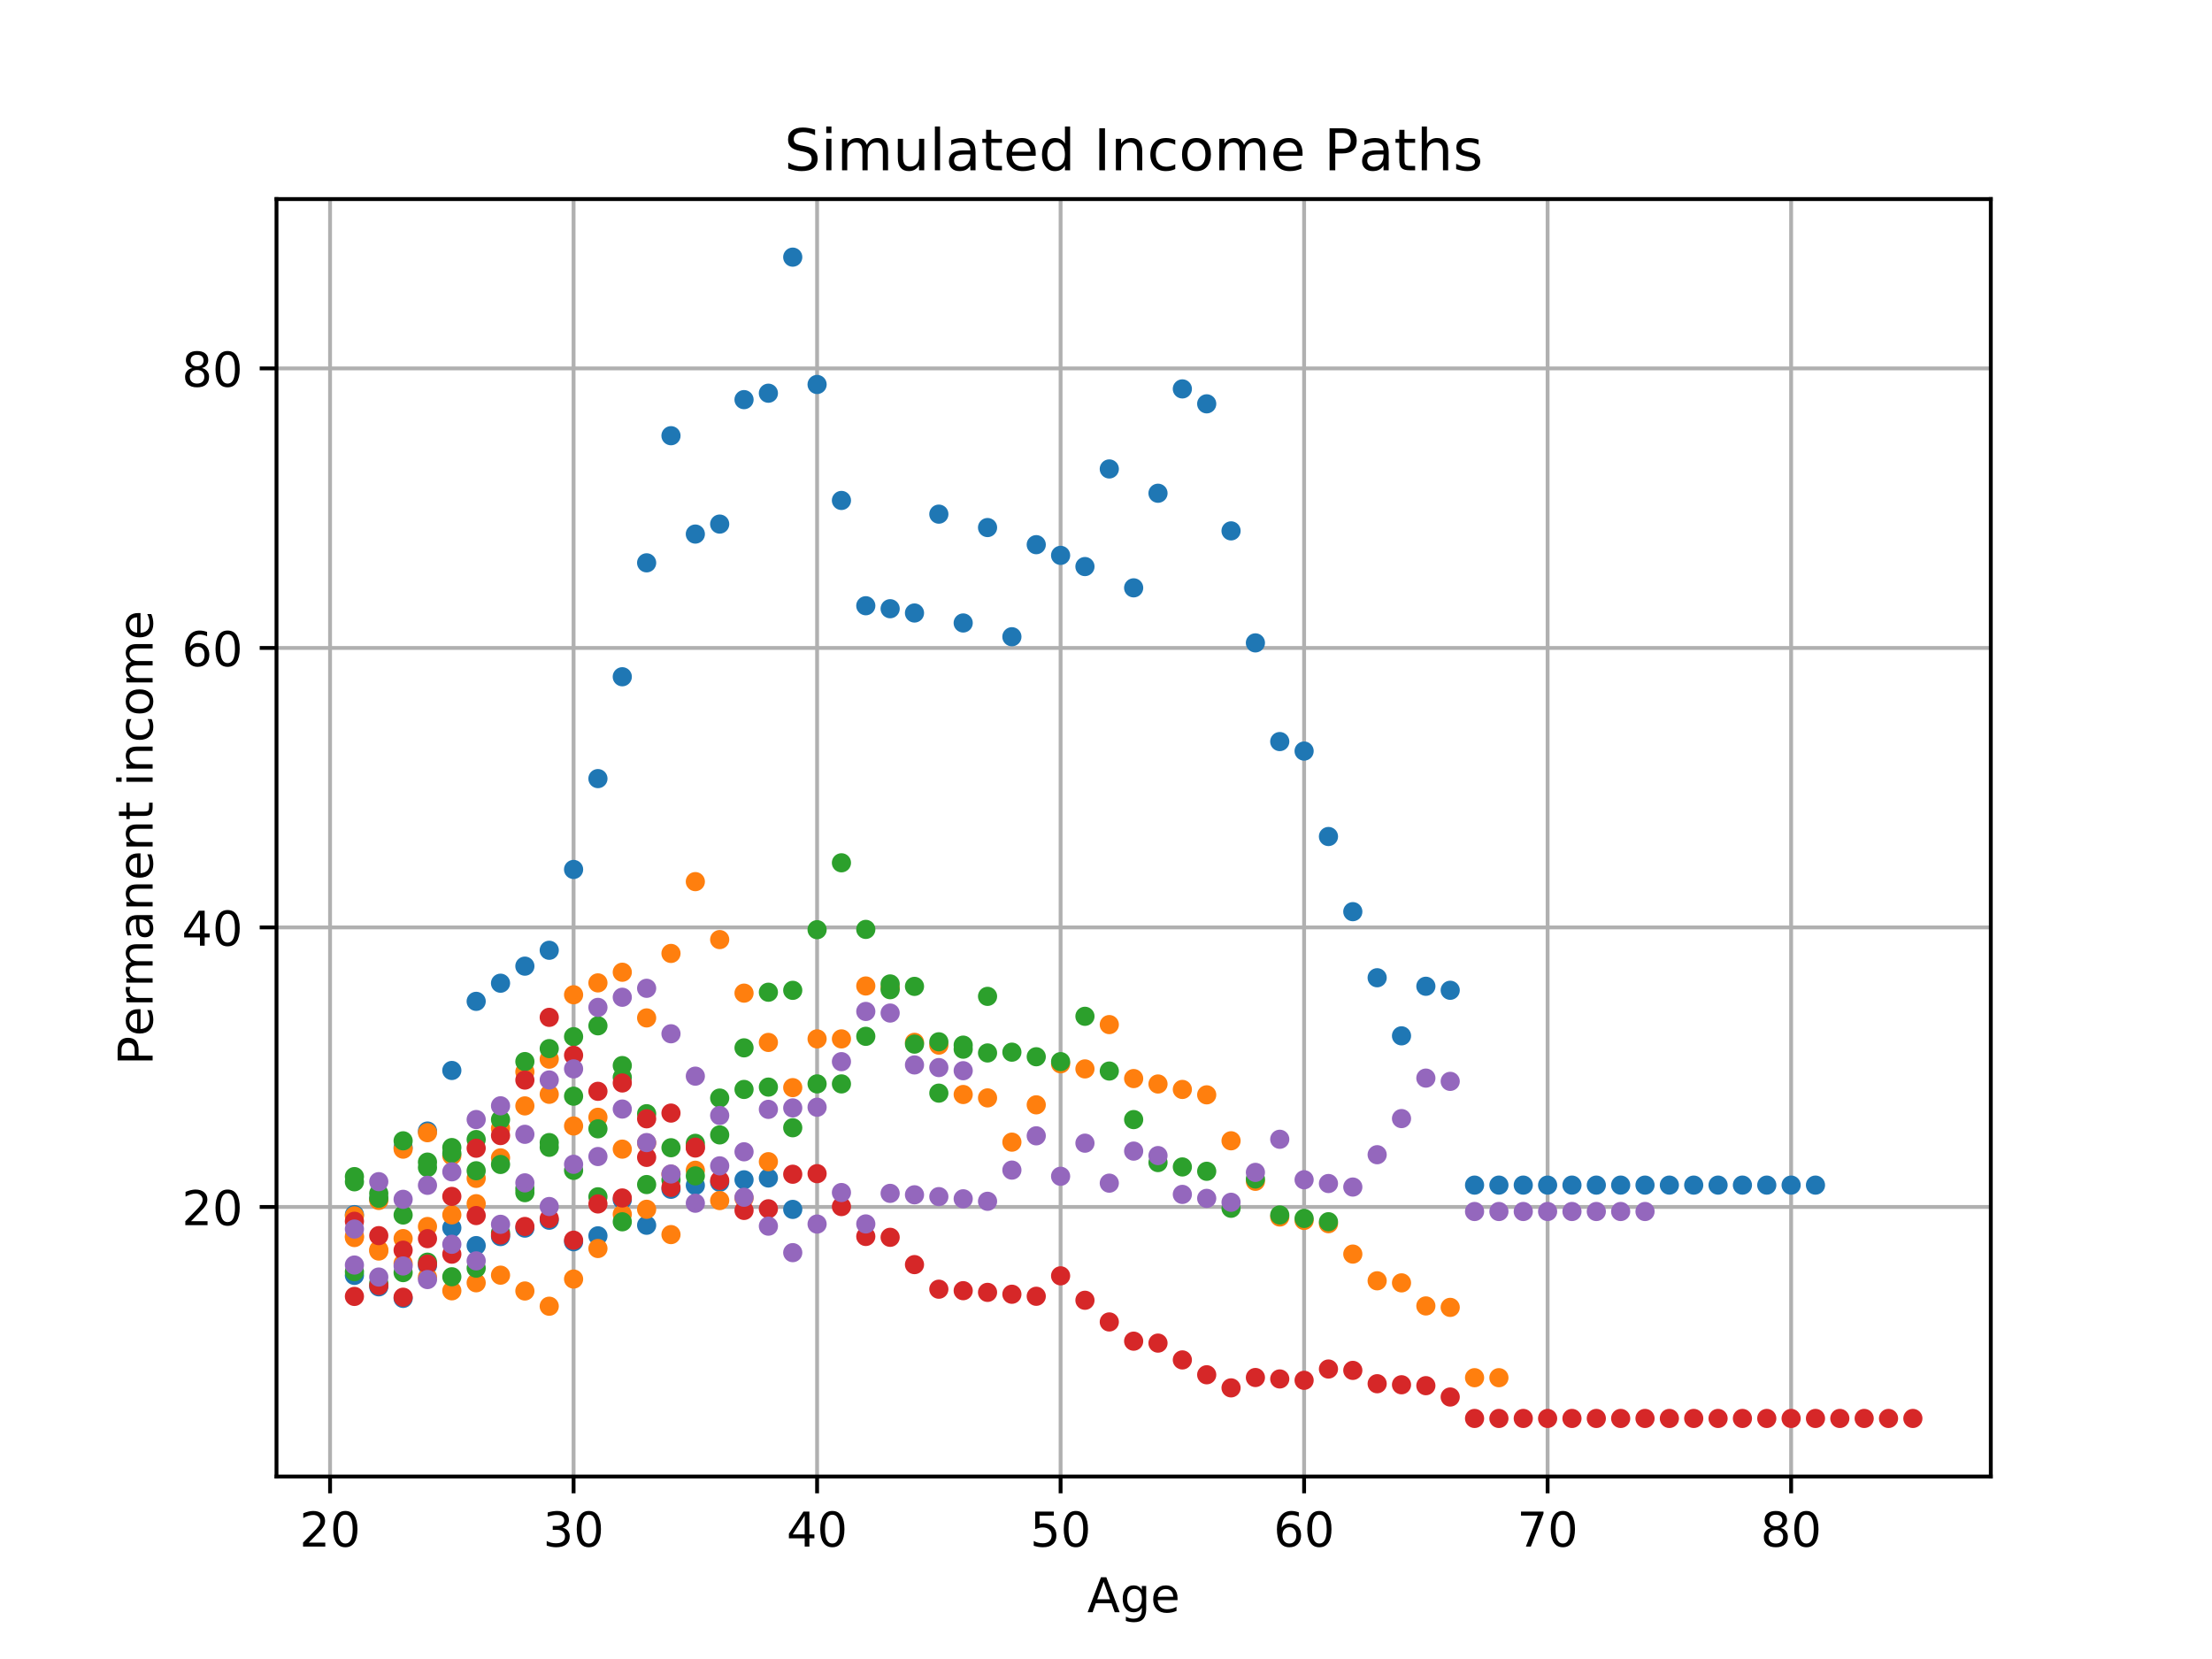 <?xml version="1.0" encoding="utf-8" standalone="no"?>
<!DOCTYPE svg PUBLIC "-//W3C//DTD SVG 1.1//EN"
  "http://www.w3.org/Graphics/SVG/1.1/DTD/svg11.dtd">
<!-- Created with matplotlib (https://matplotlib.org/) -->
<svg height="345.6pt" version="1.1" viewBox="0 0 460.8 345.6" width="460.8pt" xmlns="http://www.w3.org/2000/svg" xmlns:xlink="http://www.w3.org/1999/xlink">
 <defs>
  <style type="text/css">
*{stroke-linecap:butt;stroke-linejoin:round;}
  </style>
 </defs>
 <g id="figure_1">
  <g id="patch_1">
   <path d="M 0 345.6 
L 460.8 345.6 
L 460.8 0 
L 0 0 
z
" style="fill:#ffffff;"/>
  </g>
  <g id="axes_1">
   <g id="patch_2">
    <path d="M 57.6 307.584 
L 414.72 307.584 
L 414.72 41.472 
L 57.6 41.472 
z
" style="fill:#ffffff;"/>
   </g>
   <g id="matplotlib.axis_1">
    <g id="xtick_1">
     <g id="line2d_1">
      <path clip-path="url(#p537591a5b4)" d="M 68.76 307.584 
L 68.76 41.472 
" style="fill:none;stroke:#b0b0b0;stroke-linecap:square;stroke-width:0.8;"/>
     </g>
     <g id="line2d_2">
      <defs>
       <path d="M 0 0 
L 0 3.5 
" id="mfa273b9365" style="stroke:#000000;stroke-width:0.8;"/>
      </defs>
      <g>
       <use style="stroke:#000000;stroke-width:0.8;" x="68.76" xlink:href="#mfa273b9365" y="307.584"/>
      </g>
     </g>
     <g id="text_1">
      <!-- 20 -->
      <defs>
       <path d="M 19.188 8.297 
L 53.609 8.297 
L 53.609 0 
L 7.328 0 
L 7.328 8.297 
Q 12.938 14.109 22.625 23.891 
Q 32.328 33.688 34.812 36.531 
Q 39.547 41.844 41.422 45.531 
Q 43.312 49.219 43.312 52.781 
Q 43.312 58.594 39.234 62.25 
Q 35.156 65.922 28.609 65.922 
Q 23.969 65.922 18.812 64.312 
Q 13.672 62.703 7.812 59.422 
L 7.812 69.391 
Q 13.766 71.781 18.938 73 
Q 24.125 74.219 28.422 74.219 
Q 39.75 74.219 46.484 68.547 
Q 53.219 62.891 53.219 53.422 
Q 53.219 48.922 51.531 44.891 
Q 49.859 40.875 45.406 35.406 
Q 44.188 33.984 37.641 27.219 
Q 31.109 20.453 19.188 8.297 
z
" id="DejaVuSans-50"/>
       <path d="M 31.781 66.406 
Q 24.172 66.406 20.328 58.906 
Q 16.5 51.422 16.5 36.375 
Q 16.5 21.391 20.328 13.891 
Q 24.172 6.391 31.781 6.391 
Q 39.453 6.391 43.281 13.891 
Q 47.125 21.391 47.125 36.375 
Q 47.125 51.422 43.281 58.906 
Q 39.453 66.406 31.781 66.406 
z
M 31.781 74.219 
Q 44.047 74.219 50.516 64.516 
Q 56.984 54.828 56.984 36.375 
Q 56.984 17.969 50.516 8.266 
Q 44.047 -1.422 31.781 -1.422 
Q 19.531 -1.422 13.062 8.266 
Q 6.594 17.969 6.594 36.375 
Q 6.594 54.828 13.062 64.516 
Q 19.531 74.219 31.781 74.219 
z
" id="DejaVuSans-48"/>
      </defs>
      <g transform="translate(62.398 322.182)scale(0.1 -0.1)">
       <use xlink:href="#DejaVuSans-50"/>
       <use x="63.623" xlink:href="#DejaVuSans-48"/>
      </g>
     </g>
    </g>
    <g id="xtick_2">
     <g id="line2d_3">
      <path clip-path="url(#p537591a5b4)" d="M 119.487 307.584 
L 119.487 41.472 
" style="fill:none;stroke:#b0b0b0;stroke-linecap:square;stroke-width:0.8;"/>
     </g>
     <g id="line2d_4">
      <g>
       <use style="stroke:#000000;stroke-width:0.8;" x="119.487" xlink:href="#mfa273b9365" y="307.584"/>
      </g>
     </g>
     <g id="text_2">
      <!-- 30 -->
      <defs>
       <path d="M 40.578 39.312 
Q 47.656 37.797 51.625 33 
Q 55.609 28.219 55.609 21.188 
Q 55.609 10.406 48.188 4.484 
Q 40.766 -1.422 27.094 -1.422 
Q 22.516 -1.422 17.656 -0.516 
Q 12.797 0.391 7.625 2.203 
L 7.625 11.719 
Q 11.719 9.328 16.594 8.109 
Q 21.484 6.891 26.812 6.891 
Q 36.078 6.891 40.938 10.547 
Q 45.797 14.203 45.797 21.188 
Q 45.797 27.641 41.281 31.266 
Q 36.766 34.906 28.719 34.906 
L 20.219 34.906 
L 20.219 43.016 
L 29.109 43.016 
Q 36.375 43.016 40.234 45.922 
Q 44.094 48.828 44.094 54.297 
Q 44.094 59.906 40.109 62.906 
Q 36.141 65.922 28.719 65.922 
Q 24.656 65.922 20.016 65.031 
Q 15.375 64.156 9.812 62.312 
L 9.812 71.094 
Q 15.438 72.656 20.344 73.438 
Q 25.25 74.219 29.594 74.219 
Q 40.828 74.219 47.359 69.109 
Q 53.906 64.016 53.906 55.328 
Q 53.906 49.266 50.438 45.094 
Q 46.969 40.922 40.578 39.312 
z
" id="DejaVuSans-51"/>
      </defs>
      <g transform="translate(113.125 322.182)scale(0.1 -0.1)">
       <use xlink:href="#DejaVuSans-51"/>
       <use x="63.623" xlink:href="#DejaVuSans-48"/>
      </g>
     </g>
    </g>
    <g id="xtick_3">
     <g id="line2d_5">
      <path clip-path="url(#p537591a5b4)" d="M 170.215 307.584 
L 170.215 41.472 
" style="fill:none;stroke:#b0b0b0;stroke-linecap:square;stroke-width:0.8;"/>
     </g>
     <g id="line2d_6">
      <g>
       <use style="stroke:#000000;stroke-width:0.8;" x="170.215" xlink:href="#mfa273b9365" y="307.584"/>
      </g>
     </g>
     <g id="text_3">
      <!-- 40 -->
      <defs>
       <path d="M 37.797 64.312 
L 12.891 25.391 
L 37.797 25.391 
z
M 35.203 72.906 
L 47.609 72.906 
L 47.609 25.391 
L 58.016 25.391 
L 58.016 17.188 
L 47.609 17.188 
L 47.609 0 
L 37.797 0 
L 37.797 17.188 
L 4.891 17.188 
L 4.891 26.703 
z
" id="DejaVuSans-52"/>
      </defs>
      <g transform="translate(163.852 322.182)scale(0.1 -0.1)">
       <use xlink:href="#DejaVuSans-52"/>
       <use x="63.623" xlink:href="#DejaVuSans-48"/>
      </g>
     </g>
    </g>
    <g id="xtick_4">
     <g id="line2d_7">
      <path clip-path="url(#p537591a5b4)" d="M 220.942 307.584 
L 220.942 41.472 
" style="fill:none;stroke:#b0b0b0;stroke-linecap:square;stroke-width:0.8;"/>
     </g>
     <g id="line2d_8">
      <g>
       <use style="stroke:#000000;stroke-width:0.8;" x="220.942" xlink:href="#mfa273b9365" y="307.584"/>
      </g>
     </g>
     <g id="text_4">
      <!-- 50 -->
      <defs>
       <path d="M 10.797 72.906 
L 49.516 72.906 
L 49.516 64.594 
L 19.828 64.594 
L 19.828 46.734 
Q 21.969 47.469 24.109 47.828 
Q 26.266 48.188 28.422 48.188 
Q 40.625 48.188 47.75 41.5 
Q 54.891 34.812 54.891 23.391 
Q 54.891 11.625 47.562 5.094 
Q 40.234 -1.422 26.906 -1.422 
Q 22.312 -1.422 17.547 -0.641 
Q 12.797 0.141 7.719 1.703 
L 7.719 11.625 
Q 12.109 9.234 16.797 8.062 
Q 21.484 6.891 26.703 6.891 
Q 35.156 6.891 40.078 11.328 
Q 45.016 15.766 45.016 23.391 
Q 45.016 31 40.078 35.438 
Q 35.156 39.891 26.703 39.891 
Q 22.75 39.891 18.812 39.016 
Q 14.891 38.141 10.797 36.281 
z
" id="DejaVuSans-53"/>
      </defs>
      <g transform="translate(214.579 322.182)scale(0.1 -0.1)">
       <use xlink:href="#DejaVuSans-53"/>
       <use x="63.623" xlink:href="#DejaVuSans-48"/>
      </g>
     </g>
    </g>
    <g id="xtick_5">
     <g id="line2d_9">
      <path clip-path="url(#p537591a5b4)" d="M 271.669 307.584 
L 271.669 41.472 
" style="fill:none;stroke:#b0b0b0;stroke-linecap:square;stroke-width:0.8;"/>
     </g>
     <g id="line2d_10">
      <g>
       <use style="stroke:#000000;stroke-width:0.8;" x="271.669" xlink:href="#mfa273b9365" y="307.584"/>
      </g>
     </g>
     <g id="text_5">
      <!-- 60 -->
      <defs>
       <path d="M 33.016 40.375 
Q 26.375 40.375 22.484 35.828 
Q 18.609 31.297 18.609 23.391 
Q 18.609 15.531 22.484 10.953 
Q 26.375 6.391 33.016 6.391 
Q 39.656 6.391 43.531 10.953 
Q 47.406 15.531 47.406 23.391 
Q 47.406 31.297 43.531 35.828 
Q 39.656 40.375 33.016 40.375 
z
M 52.594 71.297 
L 52.594 62.312 
Q 48.875 64.062 45.094 64.984 
Q 41.312 65.922 37.594 65.922 
Q 27.828 65.922 22.672 59.328 
Q 17.531 52.734 16.797 39.406 
Q 19.672 43.656 24.016 45.922 
Q 28.375 48.188 33.594 48.188 
Q 44.578 48.188 50.953 41.516 
Q 57.328 34.859 57.328 23.391 
Q 57.328 12.156 50.688 5.359 
Q 44.047 -1.422 33.016 -1.422 
Q 20.359 -1.422 13.672 8.266 
Q 6.984 17.969 6.984 36.375 
Q 6.984 53.656 15.188 63.938 
Q 23.391 74.219 37.203 74.219 
Q 40.922 74.219 44.703 73.484 
Q 48.484 72.75 52.594 71.297 
z
" id="DejaVuSans-54"/>
      </defs>
      <g transform="translate(265.307 322.182)scale(0.1 -0.1)">
       <use xlink:href="#DejaVuSans-54"/>
       <use x="63.623" xlink:href="#DejaVuSans-48"/>
      </g>
     </g>
    </g>
    <g id="xtick_6">
     <g id="line2d_11">
      <path clip-path="url(#p537591a5b4)" d="M 322.396 307.584 
L 322.396 41.472 
" style="fill:none;stroke:#b0b0b0;stroke-linecap:square;stroke-width:0.8;"/>
     </g>
     <g id="line2d_12">
      <g>
       <use style="stroke:#000000;stroke-width:0.8;" x="322.396" xlink:href="#mfa273b9365" y="307.584"/>
      </g>
     </g>
     <g id="text_6">
      <!-- 70 -->
      <defs>
       <path d="M 8.203 72.906 
L 55.078 72.906 
L 55.078 68.703 
L 28.609 0 
L 18.312 0 
L 43.219 64.594 
L 8.203 64.594 
z
" id="DejaVuSans-55"/>
      </defs>
      <g transform="translate(316.034 322.182)scale(0.1 -0.1)">
       <use xlink:href="#DejaVuSans-55"/>
       <use x="63.623" xlink:href="#DejaVuSans-48"/>
      </g>
     </g>
    </g>
    <g id="xtick_7">
     <g id="line2d_13">
      <path clip-path="url(#p537591a5b4)" d="M 373.124 307.584 
L 373.124 41.472 
" style="fill:none;stroke:#b0b0b0;stroke-linecap:square;stroke-width:0.8;"/>
     </g>
     <g id="line2d_14">
      <g>
       <use style="stroke:#000000;stroke-width:0.8;" x="373.124" xlink:href="#mfa273b9365" y="307.584"/>
      </g>
     </g>
     <g id="text_7">
      <!-- 80 -->
      <defs>
       <path d="M 31.781 34.625 
Q 24.75 34.625 20.719 30.859 
Q 16.703 27.094 16.703 20.516 
Q 16.703 13.922 20.719 10.156 
Q 24.75 6.391 31.781 6.391 
Q 38.812 6.391 42.859 10.172 
Q 46.922 13.969 46.922 20.516 
Q 46.922 27.094 42.891 30.859 
Q 38.875 34.625 31.781 34.625 
z
M 21.922 38.812 
Q 15.578 40.375 12.031 44.719 
Q 8.5 49.078 8.5 55.328 
Q 8.5 64.062 14.719 69.141 
Q 20.953 74.219 31.781 74.219 
Q 42.672 74.219 48.875 69.141 
Q 55.078 64.062 55.078 55.328 
Q 55.078 49.078 51.531 44.719 
Q 48 40.375 41.703 38.812 
Q 48.828 37.156 52.797 32.312 
Q 56.781 27.484 56.781 20.516 
Q 56.781 9.906 50.312 4.234 
Q 43.844 -1.422 31.781 -1.422 
Q 19.734 -1.422 13.25 4.234 
Q 6.781 9.906 6.781 20.516 
Q 6.781 27.484 10.781 32.312 
Q 14.797 37.156 21.922 38.812 
z
M 18.312 54.391 
Q 18.312 48.734 21.844 45.562 
Q 25.391 42.391 31.781 42.391 
Q 38.141 42.391 41.719 45.562 
Q 45.312 48.734 45.312 54.391 
Q 45.312 60.062 41.719 63.234 
Q 38.141 66.406 31.781 66.406 
Q 25.391 66.406 21.844 63.234 
Q 18.312 60.062 18.312 54.391 
z
" id="DejaVuSans-56"/>
      </defs>
      <g transform="translate(366.761 322.182)scale(0.1 -0.1)">
       <use xlink:href="#DejaVuSans-56"/>
       <use x="63.623" xlink:href="#DejaVuSans-48"/>
      </g>
     </g>
    </g>
    <g id="text_8">
     <!-- Age -->
     <defs>
      <path d="M 34.188 63.188 
L 20.797 26.906 
L 47.609 26.906 
z
M 28.609 72.906 
L 39.797 72.906 
L 67.578 0 
L 57.328 0 
L 50.688 18.703 
L 17.828 18.703 
L 11.188 0 
L 0.781 0 
z
" id="DejaVuSans-65"/>
      <path d="M 45.406 27.984 
Q 45.406 37.75 41.375 43.109 
Q 37.359 48.484 30.078 48.484 
Q 22.859 48.484 18.828 43.109 
Q 14.797 37.75 14.797 27.984 
Q 14.797 18.266 18.828 12.891 
Q 22.859 7.516 30.078 7.516 
Q 37.359 7.516 41.375 12.891 
Q 45.406 18.266 45.406 27.984 
z
M 54.391 6.781 
Q 54.391 -7.172 48.188 -13.984 
Q 42 -20.797 29.203 -20.797 
Q 24.469 -20.797 20.266 -20.094 
Q 16.062 -19.391 12.109 -17.922 
L 12.109 -9.188 
Q 16.062 -11.328 19.922 -12.344 
Q 23.781 -13.375 27.781 -13.375 
Q 36.625 -13.375 41.016 -8.766 
Q 45.406 -4.156 45.406 5.172 
L 45.406 9.625 
Q 42.625 4.781 38.281 2.391 
Q 33.938 0 27.875 0 
Q 17.828 0 11.672 7.656 
Q 5.516 15.328 5.516 27.984 
Q 5.516 40.672 11.672 48.328 
Q 17.828 56 27.875 56 
Q 33.938 56 38.281 53.609 
Q 42.625 51.219 45.406 46.391 
L 45.406 54.688 
L 54.391 54.688 
z
" id="DejaVuSans-103"/>
      <path d="M 56.203 29.594 
L 56.203 25.203 
L 14.891 25.203 
Q 15.484 15.922 20.484 11.062 
Q 25.484 6.203 34.422 6.203 
Q 39.594 6.203 44.453 7.469 
Q 49.312 8.734 54.109 11.281 
L 54.109 2.781 
Q 49.266 0.734 44.188 -0.344 
Q 39.109 -1.422 33.891 -1.422 
Q 20.797 -1.422 13.156 6.188 
Q 5.516 13.812 5.516 26.812 
Q 5.516 40.234 12.766 48.109 
Q 20.016 56 32.328 56 
Q 43.359 56 49.781 48.891 
Q 56.203 41.797 56.203 29.594 
z
M 47.219 32.234 
Q 47.125 39.594 43.094 43.984 
Q 39.062 48.391 32.422 48.391 
Q 24.906 48.391 20.391 44.141 
Q 15.875 39.891 15.188 32.172 
z
" id="DejaVuSans-101"/>
     </defs>
     <g transform="translate(226.489 335.861)scale(0.1 -0.1)">
      <use xlink:href="#DejaVuSans-65"/>
      <use x="68.408" xlink:href="#DejaVuSans-103"/>
      <use x="131.885" xlink:href="#DejaVuSans-101"/>
     </g>
    </g>
   </g>
   <g id="matplotlib.axis_2">
    <g id="ytick_1">
     <g id="line2d_15">
      <path clip-path="url(#p537591a5b4)" d="M 57.6 251.427 
L 414.72 251.427 
" style="fill:none;stroke:#b0b0b0;stroke-linecap:square;stroke-width:0.8;"/>
     </g>
     <g id="line2d_16">
      <defs>
       <path d="M 0 0 
L -3.5 0 
" id="m69c8b740a0" style="stroke:#000000;stroke-width:0.8;"/>
      </defs>
      <g>
       <use style="stroke:#000000;stroke-width:0.8;" x="57.6" xlink:href="#m69c8b740a0" y="251.427"/>
      </g>
     </g>
     <g id="text_9">
      <!-- 20 -->
      <g transform="translate(37.875 255.227)scale(0.1 -0.1)">
       <use xlink:href="#DejaVuSans-50"/>
       <use x="63.623" xlink:href="#DejaVuSans-48"/>
      </g>
     </g>
    </g>
    <g id="ytick_2">
     <g id="line2d_17">
      <path clip-path="url(#p537591a5b4)" d="M 57.6 193.201 
L 414.72 193.201 
" style="fill:none;stroke:#b0b0b0;stroke-linecap:square;stroke-width:0.8;"/>
     </g>
     <g id="line2d_18">
      <g>
       <use style="stroke:#000000;stroke-width:0.8;" x="57.6" xlink:href="#m69c8b740a0" y="193.201"/>
      </g>
     </g>
     <g id="text_10">
      <!-- 40 -->
      <g transform="translate(37.875 197)scale(0.1 -0.1)">
       <use xlink:href="#DejaVuSans-52"/>
       <use x="63.623" xlink:href="#DejaVuSans-48"/>
      </g>
     </g>
    </g>
    <g id="ytick_3">
     <g id="line2d_19">
      <path clip-path="url(#p537591a5b4)" d="M 57.6 134.974 
L 414.72 134.974 
" style="fill:none;stroke:#b0b0b0;stroke-linecap:square;stroke-width:0.8;"/>
     </g>
     <g id="line2d_20">
      <g>
       <use style="stroke:#000000;stroke-width:0.8;" x="57.6" xlink:href="#m69c8b740a0" y="134.974"/>
      </g>
     </g>
     <g id="text_11">
      <!-- 60 -->
      <g transform="translate(37.875 138.773)scale(0.1 -0.1)">
       <use xlink:href="#DejaVuSans-54"/>
       <use x="63.623" xlink:href="#DejaVuSans-48"/>
      </g>
     </g>
    </g>
    <g id="ytick_4">
     <g id="line2d_21">
      <path clip-path="url(#p537591a5b4)" d="M 57.6 76.747 
L 414.72 76.747 
" style="fill:none;stroke:#b0b0b0;stroke-linecap:square;stroke-width:0.8;"/>
     </g>
     <g id="line2d_22">
      <g>
       <use style="stroke:#000000;stroke-width:0.8;" x="57.6" xlink:href="#m69c8b740a0" y="76.747"/>
      </g>
     </g>
     <g id="text_12">
      <!-- 80 -->
      <g transform="translate(37.875 80.546)scale(0.1 -0.1)">
       <use xlink:href="#DejaVuSans-56"/>
       <use x="63.623" xlink:href="#DejaVuSans-48"/>
      </g>
     </g>
    </g>
    <g id="text_13">
     <!-- Permanent income -->
     <defs>
      <path d="M 19.672 64.797 
L 19.672 37.406 
L 32.078 37.406 
Q 38.969 37.406 42.719 40.969 
Q 46.484 44.531 46.484 51.125 
Q 46.484 57.672 42.719 61.234 
Q 38.969 64.797 32.078 64.797 
z
M 9.812 72.906 
L 32.078 72.906 
Q 44.344 72.906 50.609 67.359 
Q 56.891 61.812 56.891 51.125 
Q 56.891 40.328 50.609 34.812 
Q 44.344 29.297 32.078 29.297 
L 19.672 29.297 
L 19.672 0 
L 9.812 0 
z
" id="DejaVuSans-80"/>
      <path d="M 41.109 46.297 
Q 39.594 47.172 37.812 47.578 
Q 36.031 48 33.891 48 
Q 26.266 48 22.188 43.047 
Q 18.109 38.094 18.109 28.812 
L 18.109 0 
L 9.078 0 
L 9.078 54.688 
L 18.109 54.688 
L 18.109 46.188 
Q 20.953 51.172 25.484 53.578 
Q 30.031 56 36.531 56 
Q 37.453 56 38.578 55.875 
Q 39.703 55.766 41.062 55.516 
z
" id="DejaVuSans-114"/>
      <path d="M 52 44.188 
Q 55.375 50.25 60.062 53.125 
Q 64.75 56 71.094 56 
Q 79.641 56 84.281 50.016 
Q 88.922 44.047 88.922 33.016 
L 88.922 0 
L 79.891 0 
L 79.891 32.719 
Q 79.891 40.578 77.094 44.375 
Q 74.312 48.188 68.609 48.188 
Q 61.625 48.188 57.562 43.547 
Q 53.516 38.922 53.516 30.906 
L 53.516 0 
L 44.484 0 
L 44.484 32.719 
Q 44.484 40.625 41.703 44.406 
Q 38.922 48.188 33.109 48.188 
Q 26.219 48.188 22.156 43.531 
Q 18.109 38.875 18.109 30.906 
L 18.109 0 
L 9.078 0 
L 9.078 54.688 
L 18.109 54.688 
L 18.109 46.188 
Q 21.188 51.219 25.484 53.609 
Q 29.781 56 35.688 56 
Q 41.656 56 45.828 52.969 
Q 50 49.953 52 44.188 
z
" id="DejaVuSans-109"/>
      <path d="M 34.281 27.484 
Q 23.391 27.484 19.188 25 
Q 14.984 22.516 14.984 16.5 
Q 14.984 11.719 18.141 8.906 
Q 21.297 6.109 26.703 6.109 
Q 34.188 6.109 38.703 11.406 
Q 43.219 16.703 43.219 25.484 
L 43.219 27.484 
z
M 52.203 31.203 
L 52.203 0 
L 43.219 0 
L 43.219 8.297 
Q 40.141 3.328 35.547 0.953 
Q 30.953 -1.422 24.312 -1.422 
Q 15.922 -1.422 10.953 3.297 
Q 6 8.016 6 15.922 
Q 6 25.141 12.172 29.828 
Q 18.359 34.516 30.609 34.516 
L 43.219 34.516 
L 43.219 35.406 
Q 43.219 41.609 39.141 45 
Q 35.062 48.391 27.688 48.391 
Q 23 48.391 18.547 47.266 
Q 14.109 46.141 10.016 43.891 
L 10.016 52.203 
Q 14.938 54.109 19.578 55.047 
Q 24.219 56 28.609 56 
Q 40.484 56 46.344 49.844 
Q 52.203 43.703 52.203 31.203 
z
" id="DejaVuSans-97"/>
      <path d="M 54.891 33.016 
L 54.891 0 
L 45.906 0 
L 45.906 32.719 
Q 45.906 40.484 42.875 44.328 
Q 39.844 48.188 33.797 48.188 
Q 26.516 48.188 22.312 43.547 
Q 18.109 38.922 18.109 30.906 
L 18.109 0 
L 9.078 0 
L 9.078 54.688 
L 18.109 54.688 
L 18.109 46.188 
Q 21.344 51.125 25.703 53.562 
Q 30.078 56 35.797 56 
Q 45.219 56 50.047 50.172 
Q 54.891 44.344 54.891 33.016 
z
" id="DejaVuSans-110"/>
      <path d="M 18.312 70.219 
L 18.312 54.688 
L 36.812 54.688 
L 36.812 47.703 
L 18.312 47.703 
L 18.312 18.016 
Q 18.312 11.328 20.141 9.422 
Q 21.969 7.516 27.594 7.516 
L 36.812 7.516 
L 36.812 0 
L 27.594 0 
Q 17.188 0 13.234 3.875 
Q 9.281 7.766 9.281 18.016 
L 9.281 47.703 
L 2.688 47.703 
L 2.688 54.688 
L 9.281 54.688 
L 9.281 70.219 
z
" id="DejaVuSans-116"/>
      <path id="DejaVuSans-32"/>
      <path d="M 9.422 54.688 
L 18.406 54.688 
L 18.406 0 
L 9.422 0 
z
M 9.422 75.984 
L 18.406 75.984 
L 18.406 64.594 
L 9.422 64.594 
z
" id="DejaVuSans-105"/>
      <path d="M 48.781 52.594 
L 48.781 44.188 
Q 44.969 46.297 41.141 47.344 
Q 37.312 48.391 33.406 48.391 
Q 24.656 48.391 19.812 42.844 
Q 14.984 37.312 14.984 27.297 
Q 14.984 17.281 19.812 11.734 
Q 24.656 6.203 33.406 6.203 
Q 37.312 6.203 41.141 7.25 
Q 44.969 8.297 48.781 10.406 
L 48.781 2.094 
Q 45.016 0.344 40.984 -0.531 
Q 36.969 -1.422 32.422 -1.422 
Q 20.062 -1.422 12.781 6.344 
Q 5.516 14.109 5.516 27.297 
Q 5.516 40.672 12.859 48.328 
Q 20.219 56 33.016 56 
Q 37.156 56 41.109 55.141 
Q 45.062 54.297 48.781 52.594 
z
" id="DejaVuSans-99"/>
      <path d="M 30.609 48.391 
Q 23.391 48.391 19.188 42.75 
Q 14.984 37.109 14.984 27.297 
Q 14.984 17.484 19.156 11.844 
Q 23.344 6.203 30.609 6.203 
Q 37.797 6.203 41.984 11.859 
Q 46.188 17.531 46.188 27.297 
Q 46.188 37.016 41.984 42.703 
Q 37.797 48.391 30.609 48.391 
z
M 30.609 56 
Q 42.328 56 49.016 48.375 
Q 55.719 40.766 55.719 27.297 
Q 55.719 13.875 49.016 6.219 
Q 42.328 -1.422 30.609 -1.422 
Q 18.844 -1.422 12.172 6.219 
Q 5.516 13.875 5.516 27.297 
Q 5.516 40.766 12.172 48.375 
Q 18.844 56 30.609 56 
z
" id="DejaVuSans-111"/>
     </defs>
     <g transform="translate(31.795 221.883)rotate(-90)scale(0.1 -0.1)">
      <use xlink:href="#DejaVuSans-80"/>
      <use x="60.256" xlink:href="#DejaVuSans-101"/>
      <use x="121.779" xlink:href="#DejaVuSans-114"/>
      <use x="162.877" xlink:href="#DejaVuSans-109"/>
      <use x="260.289" xlink:href="#DejaVuSans-97"/>
      <use x="321.568" xlink:href="#DejaVuSans-110"/>
      <use x="384.947" xlink:href="#DejaVuSans-101"/>
      <use x="446.471" xlink:href="#DejaVuSans-110"/>
      <use x="509.85" xlink:href="#DejaVuSans-116"/>
      <use x="549.059" xlink:href="#DejaVuSans-32"/>
      <use x="580.846" xlink:href="#DejaVuSans-105"/>
      <use x="608.629" xlink:href="#DejaVuSans-110"/>
      <use x="672.008" xlink:href="#DejaVuSans-99"/>
      <use x="726.988" xlink:href="#DejaVuSans-111"/>
      <use x="788.17" xlink:href="#DejaVuSans-109"/>
      <use x="885.582" xlink:href="#DejaVuSans-101"/>
     </g>
    </g>
   </g>
   <g id="line2d_23">
    <defs>
     <path d="M 0 1.5 
C 0.398 1.5 0.779 1.342 1.061 1.061 
C 1.342 0.779 1.5 0.398 1.5 0 
C 1.5 -0.398 1.342 -0.779 1.061 -1.061 
C 0.779 -1.342 0.398 -1.5 0 -1.5 
C -0.398 -1.5 -0.779 -1.342 -1.061 -1.061 
C -1.342 -0.779 -1.5 -0.398 -1.5 0 
C -1.5 0.398 -1.342 0.779 -1.061 1.061 
C -0.779 1.342 -0.398 1.5 0 1.5 
z
" id="mdcdf5034a8" style="stroke:#1f77b4;"/>
    </defs>
    <g clip-path="url(#p537591a5b4)">
     <use style="fill:#1f77b4;stroke:#1f77b4;" x="73.833" xlink:href="#mdcdf5034a8" y="253.026"/>
     <use style="fill:#1f77b4;stroke:#1f77b4;" x="78.905" xlink:href="#mdcdf5034a8" y="249.796"/>
     <use style="fill:#1f77b4;stroke:#1f77b4;" x="83.978" xlink:href="#mdcdf5034a8" y="239.059"/>
     <use style="fill:#1f77b4;stroke:#1f77b4;" x="89.051" xlink:href="#mdcdf5034a8" y="235.617"/>
     <use style="fill:#1f77b4;stroke:#1f77b4;" x="94.124" xlink:href="#mdcdf5034a8" y="222.999"/>
     <use style="fill:#1f77b4;stroke:#1f77b4;" x="99.196" xlink:href="#mdcdf5034a8" y="208.599"/>
     <use style="fill:#1f77b4;stroke:#1f77b4;" x="104.269" xlink:href="#mdcdf5034a8" y="204.819"/>
     <use style="fill:#1f77b4;stroke:#1f77b4;" x="109.342" xlink:href="#mdcdf5034a8" y="201.266"/>
     <use style="fill:#1f77b4;stroke:#1f77b4;" x="114.415" xlink:href="#mdcdf5034a8" y="197.959"/>
     <use style="fill:#1f77b4;stroke:#1f77b4;" x="119.487" xlink:href="#mdcdf5034a8" y="181.123"/>
     <use style="fill:#1f77b4;stroke:#1f77b4;" x="124.56" xlink:href="#mdcdf5034a8" y="162.198"/>
     <use style="fill:#1f77b4;stroke:#1f77b4;" x="129.633" xlink:href="#mdcdf5034a8" y="140.98"/>
     <use style="fill:#1f77b4;stroke:#1f77b4;" x="134.705" xlink:href="#mdcdf5034a8" y="117.248"/>
     <use style="fill:#1f77b4;stroke:#1f77b4;" x="139.778" xlink:href="#mdcdf5034a8" y="90.767"/>
     <use style="fill:#1f77b4;stroke:#1f77b4;" x="144.851" xlink:href="#mdcdf5034a8" y="111.257"/>
     <use style="fill:#1f77b4;stroke:#1f77b4;" x="149.924" xlink:href="#mdcdf5034a8" y="109.176"/>
     <use style="fill:#1f77b4;stroke:#1f77b4;" x="154.996" xlink:href="#mdcdf5034a8" y="83.252"/>
     <use style="fill:#1f77b4;stroke:#1f77b4;" x="160.069" xlink:href="#mdcdf5034a8" y="81.913"/>
     <use style="fill:#1f77b4;stroke:#1f77b4;" x="165.142" xlink:href="#mdcdf5034a8" y="53.568"/>
     <use style="fill:#1f77b4;stroke:#1f77b4;" x="170.215" xlink:href="#mdcdf5034a8" y="80.093"/>
     <use style="fill:#1f77b4;stroke:#1f77b4;" x="175.287" xlink:href="#mdcdf5034a8" y="104.252"/>
     <use style="fill:#1f77b4;stroke:#1f77b4;" x="180.36" xlink:href="#mdcdf5034a8" y="126.188"/>
     <use style="fill:#1f77b4;stroke:#1f77b4;" x="185.433" xlink:href="#mdcdf5034a8" y="126.808"/>
     <use style="fill:#1f77b4;stroke:#1f77b4;" x="190.505" xlink:href="#mdcdf5034a8" y="127.7"/>
     <use style="fill:#1f77b4;stroke:#1f77b4;" x="195.578" xlink:href="#mdcdf5034a8" y="107.105"/>
     <use style="fill:#1f77b4;stroke:#1f77b4;" x="200.651" xlink:href="#mdcdf5034a8" y="129.777"/>
     <use style="fill:#1f77b4;stroke:#1f77b4;" x="205.724" xlink:href="#mdcdf5034a8" y="109.9"/>
     <use style="fill:#1f77b4;stroke:#1f77b4;" x="210.796" xlink:href="#mdcdf5034a8" y="132.645"/>
     <use style="fill:#1f77b4;stroke:#1f77b4;" x="215.869" xlink:href="#mdcdf5034a8" y="113.466"/>
     <use style="fill:#1f77b4;stroke:#1f77b4;" x="220.942" xlink:href="#mdcdf5034a8" y="115.694"/>
     <use style="fill:#1f77b4;stroke:#1f77b4;" x="226.015" xlink:href="#mdcdf5034a8" y="118.025"/>
     <use style="fill:#1f77b4;stroke:#1f77b4;" x="231.087" xlink:href="#mdcdf5034a8" y="97.691"/>
     <use style="fill:#1f77b4;stroke:#1f77b4;" x="236.16" xlink:href="#mdcdf5034a8" y="122.459"/>
     <use style="fill:#1f77b4;stroke:#1f77b4;" x="241.233" xlink:href="#mdcdf5034a8" y="102.752"/>
     <use style="fill:#1f77b4;stroke:#1f77b4;" x="246.305" xlink:href="#mdcdf5034a8" y="81.017"/>
     <use style="fill:#1f77b4;stroke:#1f77b4;" x="251.378" xlink:href="#mdcdf5034a8" y="84.126"/>
     <use style="fill:#1f77b4;stroke:#1f77b4;" x="256.451" xlink:href="#mdcdf5034a8" y="110.592"/>
     <use style="fill:#1f77b4;stroke:#1f77b4;" x="261.524" xlink:href="#mdcdf5034a8" y="133.925"/>
     <use style="fill:#1f77b4;stroke:#1f77b4;" x="266.596" xlink:href="#mdcdf5034a8" y="154.482"/>
     <use style="fill:#1f77b4;stroke:#1f77b4;" x="271.669" xlink:href="#mdcdf5034a8" y="156.462"/>
     <use style="fill:#1f77b4;stroke:#1f77b4;" x="276.742" xlink:href="#mdcdf5034a8" y="174.26"/>
     <use style="fill:#1f77b4;stroke:#1f77b4;" x="281.815" xlink:href="#mdcdf5034a8" y="189.916"/>
     <use style="fill:#1f77b4;stroke:#1f77b4;" x="286.887" xlink:href="#mdcdf5034a8" y="203.683"/>
     <use style="fill:#1f77b4;stroke:#1f77b4;" x="291.96" xlink:href="#mdcdf5034a8" y="215.786"/>
     <use style="fill:#1f77b4;stroke:#1f77b4;" x="297.033" xlink:href="#mdcdf5034a8" y="205.458"/>
     <use style="fill:#1f77b4;stroke:#1f77b4;" x="302.105" xlink:href="#mdcdf5034a8" y="206.291"/>
     <use style="fill:#1f77b4;stroke:#1f77b4;" x="307.178" xlink:href="#mdcdf5034a8" y="246.88"/>
     <use style="fill:#1f77b4;stroke:#1f77b4;" x="312.251" xlink:href="#mdcdf5034a8" y="246.88"/>
     <use style="fill:#1f77b4;stroke:#1f77b4;" x="317.324" xlink:href="#mdcdf5034a8" y="246.88"/>
     <use style="fill:#1f77b4;stroke:#1f77b4;" x="322.396" xlink:href="#mdcdf5034a8" y="246.88"/>
     <use style="fill:#1f77b4;stroke:#1f77b4;" x="327.469" xlink:href="#mdcdf5034a8" y="246.88"/>
     <use style="fill:#1f77b4;stroke:#1f77b4;" x="332.542" xlink:href="#mdcdf5034a8" y="246.88"/>
     <use style="fill:#1f77b4;stroke:#1f77b4;" x="337.615" xlink:href="#mdcdf5034a8" y="246.88"/>
     <use style="fill:#1f77b4;stroke:#1f77b4;" x="342.687" xlink:href="#mdcdf5034a8" y="246.88"/>
     <use style="fill:#1f77b4;stroke:#1f77b4;" x="347.76" xlink:href="#mdcdf5034a8" y="246.88"/>
     <use style="fill:#1f77b4;stroke:#1f77b4;" x="352.833" xlink:href="#mdcdf5034a8" y="246.88"/>
     <use style="fill:#1f77b4;stroke:#1f77b4;" x="357.905" xlink:href="#mdcdf5034a8" y="246.88"/>
     <use style="fill:#1f77b4;stroke:#1f77b4;" x="362.978" xlink:href="#mdcdf5034a8" y="246.88"/>
     <use style="fill:#1f77b4;stroke:#1f77b4;" x="368.051" xlink:href="#mdcdf5034a8" y="246.88"/>
     <use style="fill:#1f77b4;stroke:#1f77b4;" x="373.124" xlink:href="#mdcdf5034a8" y="246.88"/>
     <use style="fill:#1f77b4;stroke:#1f77b4;" x="378.196" xlink:href="#mdcdf5034a8" y="246.88"/>
     <use style="fill:#1f77b4;stroke:#1f77b4;" x="73.833" xlink:href="#mdcdf5034a8" y="265.691"/>
     <use style="fill:#1f77b4;stroke:#1f77b4;" x="78.905" xlink:href="#mdcdf5034a8" y="268.073"/>
     <use style="fill:#1f77b4;stroke:#1f77b4;" x="83.978" xlink:href="#mdcdf5034a8" y="270.482"/>
     <use style="fill:#1f77b4;stroke:#1f77b4;" x="89.051" xlink:href="#mdcdf5034a8" y="263.634"/>
     <use style="fill:#1f77b4;stroke:#1f77b4;" x="94.124" xlink:href="#mdcdf5034a8" y="255.791"/>
     <use style="fill:#1f77b4;stroke:#1f77b4;" x="99.196" xlink:href="#mdcdf5034a8" y="259.48"/>
     <use style="fill:#1f77b4;stroke:#1f77b4;" x="104.269" xlink:href="#mdcdf5034a8" y="257.603"/>
     <use style="fill:#1f77b4;stroke:#1f77b4;" x="109.342" xlink:href="#mdcdf5034a8" y="255.839"/>
     <use style="fill:#1f77b4;stroke:#1f77b4;" x="114.415" xlink:href="#mdcdf5034a8" y="254.197"/>
     <use style="fill:#1f77b4;stroke:#1f77b4;" x="119.487" xlink:href="#mdcdf5034a8" y="258.679"/>
     <use style="fill:#1f77b4;stroke:#1f77b4;" x="124.56" xlink:href="#mdcdf5034a8" y="257.448"/>
     <use style="fill:#1f77b4;stroke:#1f77b4;" x="129.633" xlink:href="#mdcdf5034a8" y="249.936"/>
     <use style="fill:#1f77b4;stroke:#1f77b4;" x="134.705" xlink:href="#mdcdf5034a8" y="255.242"/>
     <use style="fill:#1f77b4;stroke:#1f77b4;" x="139.778" xlink:href="#mdcdf5034a8" y="247.752"/>
     <use style="fill:#1f77b4;stroke:#1f77b4;" x="144.851" xlink:href="#mdcdf5034a8" y="246.95"/>
     <use style="fill:#1f77b4;stroke:#1f77b4;" x="149.924" xlink:href="#mdcdf5034a8" y="246.292"/>
     <use style="fill:#1f77b4;stroke:#1f77b4;" x="154.996" xlink:href="#mdcdf5034a8" y="245.776"/>
     <use style="fill:#1f77b4;stroke:#1f77b4;" x="160.069" xlink:href="#mdcdf5034a8" y="245.398"/>
     <use style="fill:#1f77b4;stroke:#1f77b4;" x="165.142" xlink:href="#mdcdf5034a8" y="251.94"/>
    </g>
   </g>
   <g id="line2d_24">
    <defs>
     <path d="M 0 1.5 
C 0.398 1.5 0.779 1.342 1.061 1.061 
C 1.342 0.779 1.5 0.398 1.5 0 
C 1.5 -0.398 1.342 -0.779 1.061 -1.061 
C 0.779 -1.342 0.398 -1.5 0 -1.5 
C -0.398 -1.5 -0.779 -1.342 -1.061 -1.061 
C -1.342 -0.779 -1.5 -0.398 -1.5 0 
C -1.5 0.398 -1.342 0.779 -1.061 1.061 
C -0.779 1.342 -0.398 1.5 0 1.5 
z
" id="m3360def3c4" style="stroke:#ff7f0e;"/>
    </defs>
    <g clip-path="url(#p537591a5b4)">
     <use style="fill:#ff7f0e;stroke:#ff7f0e;" x="73.833" xlink:href="#m3360def3c4" y="253.29"/>
     <use style="fill:#ff7f0e;stroke:#ff7f0e;" x="78.905" xlink:href="#m3360def3c4" y="250.076"/>
     <use style="fill:#ff7f0e;stroke:#ff7f0e;" x="83.978" xlink:href="#m3360def3c4" y="239.389"/>
     <use style="fill:#ff7f0e;stroke:#ff7f0e;" x="89.051" xlink:href="#m3360def3c4" y="235.963"/>
     <use style="fill:#ff7f0e;stroke:#ff7f0e;" x="94.124" xlink:href="#m3360def3c4" y="240.759"/>
     <use style="fill:#ff7f0e;stroke:#ff7f0e;" x="99.196" xlink:href="#m3360def3c4" y="245.477"/>
     <use style="fill:#ff7f0e;stroke:#ff7f0e;" x="104.269" xlink:href="#m3360def3c4" y="235.074"/>
     <use style="fill:#ff7f0e;stroke:#ff7f0e;" x="109.342" xlink:href="#m3360def3c4" y="223.279"/>
     <use style="fill:#ff7f0e;stroke:#ff7f0e;" x="114.415" xlink:href="#m3360def3c4" y="220.644"/>
     <use style="fill:#ff7f0e;stroke:#ff7f0e;" x="119.487" xlink:href="#m3360def3c4" y="207.227"/>
     <use style="fill:#ff7f0e;stroke:#ff7f0e;" x="124.56" xlink:href="#m3360def3c4" y="204.754"/>
     <use style="fill:#ff7f0e;stroke:#ff7f0e;" x="129.633" xlink:href="#m3360def3c4" y="202.534"/>
     <use style="fill:#ff7f0e;stroke:#ff7f0e;" x="134.705" xlink:href="#m3360def3c4" y="212.051"/>
     <use style="fill:#ff7f0e;stroke:#ff7f0e;" x="139.778" xlink:href="#m3360def3c4" y="198.617"/>
     <use style="fill:#ff7f0e;stroke:#ff7f0e;" x="144.851" xlink:href="#m3360def3c4" y="183.659"/>
     <use style="fill:#ff7f0e;stroke:#ff7f0e;" x="149.924" xlink:href="#m3360def3c4" y="195.732"/>
     <use style="fill:#ff7f0e;stroke:#ff7f0e;" x="154.996" xlink:href="#m3360def3c4" y="206.889"/>
     <use style="fill:#ff7f0e;stroke:#ff7f0e;" x="160.069" xlink:href="#m3360def3c4" y="217.157"/>
     <use style="fill:#ff7f0e;stroke:#ff7f0e;" x="165.142" xlink:href="#m3360def3c4" y="226.574"/>
     <use style="fill:#ff7f0e;stroke:#ff7f0e;" x="170.215" xlink:href="#m3360def3c4" y="216.418"/>
     <use style="fill:#ff7f0e;stroke:#ff7f0e;" x="175.287" xlink:href="#m3360def3c4" y="216.421"/>
     <use style="fill:#ff7f0e;stroke:#ff7f0e;" x="180.36" xlink:href="#m3360def3c4" y="205.399"/>
     <use style="fill:#ff7f0e;stroke:#ff7f0e;" x="185.433" xlink:href="#m3360def3c4" y="205.752"/>
     <use style="fill:#ff7f0e;stroke:#ff7f0e;" x="190.505" xlink:href="#m3360def3c4" y="217.137"/>
     <use style="fill:#ff7f0e;stroke:#ff7f0e;" x="195.578" xlink:href="#m3360def3c4" y="217.716"/>
     <use style="fill:#ff7f0e;stroke:#ff7f0e;" x="200.651" xlink:href="#m3360def3c4" y="228.007"/>
     <use style="fill:#ff7f0e;stroke:#ff7f0e;" x="205.724" xlink:href="#m3360def3c4" y="228.713"/>
     <use style="fill:#ff7f0e;stroke:#ff7f0e;" x="210.796" xlink:href="#m3360def3c4" y="237.93"/>
     <use style="fill:#ff7f0e;stroke:#ff7f0e;" x="215.869" xlink:href="#m3360def3c4" y="230.158"/>
     <use style="fill:#ff7f0e;stroke:#ff7f0e;" x="220.942" xlink:href="#m3360def3c4" y="221.614"/>
     <use style="fill:#ff7f0e;stroke:#ff7f0e;" x="226.015" xlink:href="#m3360def3c4" y="222.673"/>
     <use style="fill:#ff7f0e;stroke:#ff7f0e;" x="231.087" xlink:href="#m3360def3c4" y="213.443"/>
     <use style="fill:#ff7f0e;stroke:#ff7f0e;" x="236.16" xlink:href="#m3360def3c4" y="224.685"/>
     <use style="fill:#ff7f0e;stroke:#ff7f0e;" x="241.233" xlink:href="#m3360def3c4" y="225.817"/>
     <use style="fill:#ff7f0e;stroke:#ff7f0e;" x="246.305" xlink:href="#m3360def3c4" y="226.95"/>
     <use style="fill:#ff7f0e;stroke:#ff7f0e;" x="251.378" xlink:href="#m3360def3c4" y="228.075"/>
     <use style="fill:#ff7f0e;stroke:#ff7f0e;" x="256.451" xlink:href="#m3360def3c4" y="237.648"/>
     <use style="fill:#ff7f0e;stroke:#ff7f0e;" x="261.524" xlink:href="#m3360def3c4" y="246.089"/>
     <use style="fill:#ff7f0e;stroke:#ff7f0e;" x="266.596" xlink:href="#m3360def3c4" y="253.524"/>
     <use style="fill:#ff7f0e;stroke:#ff7f0e;" x="271.669" xlink:href="#m3360def3c4" y="254.241"/>
     <use style="fill:#ff7f0e;stroke:#ff7f0e;" x="276.742" xlink:href="#m3360def3c4" y="254.92"/>
     <use style="fill:#ff7f0e;stroke:#ff7f0e;" x="281.815" xlink:href="#m3360def3c4" y="261.249"/>
     <use style="fill:#ff7f0e;stroke:#ff7f0e;" x="286.887" xlink:href="#m3360def3c4" y="266.814"/>
     <use style="fill:#ff7f0e;stroke:#ff7f0e;" x="291.96" xlink:href="#m3360def3c4" y="267.245"/>
     <use style="fill:#ff7f0e;stroke:#ff7f0e;" x="297.033" xlink:href="#m3360def3c4" y="272.051"/>
     <use style="fill:#ff7f0e;stroke:#ff7f0e;" x="302.105" xlink:href="#m3360def3c4" y="272.352"/>
     <use style="fill:#ff7f0e;stroke:#ff7f0e;" x="307.178" xlink:href="#m3360def3c4" y="287"/>
     <use style="fill:#ff7f0e;stroke:#ff7f0e;" x="312.251" xlink:href="#m3360def3c4" y="287"/>
     <use style="fill:#ff7f0e;stroke:#ff7f0e;" x="73.833" xlink:href="#m3360def3c4" y="257.52"/>
     <use style="fill:#ff7f0e;stroke:#ff7f0e;" x="78.905" xlink:href="#m3360def3c4" y="260.345"/>
     <use style="fill:#ff7f0e;stroke:#ff7f0e;" x="83.978" xlink:href="#m3360def3c4" y="263.202"/>
     <use style="fill:#ff7f0e;stroke:#ff7f0e;" x="89.051" xlink:href="#m3360def3c4" y="266.063"/>
     <use style="fill:#ff7f0e;stroke:#ff7f0e;" x="94.124" xlink:href="#m3360def3c4" y="268.9"/>
     <use style="fill:#ff7f0e;stroke:#ff7f0e;" x="99.196" xlink:href="#m3360def3c4" y="267.227"/>
     <use style="fill:#ff7f0e;stroke:#ff7f0e;" x="104.269" xlink:href="#m3360def3c4" y="265.64"/>
     <use style="fill:#ff7f0e;stroke:#ff7f0e;" x="109.342" xlink:href="#m3360def3c4" y="268.936"/>
     <use style="fill:#ff7f0e;stroke:#ff7f0e;" x="114.415" xlink:href="#m3360def3c4" y="272.109"/>
     <use style="fill:#ff7f0e;stroke:#ff7f0e;" x="119.487" xlink:href="#m3360def3c4" y="266.449"/>
     <use style="fill:#ff7f0e;stroke:#ff7f0e;" x="124.56" xlink:href="#m3360def3c4" y="260.088"/>
     <use style="fill:#ff7f0e;stroke:#ff7f0e;" x="129.633" xlink:href="#m3360def3c4" y="252.955"/>
     <use style="fill:#ff7f0e;stroke:#ff7f0e;" x="134.705" xlink:href="#m3360def3c4" y="251.918"/>
     <use style="fill:#ff7f0e;stroke:#ff7f0e;" x="139.778" xlink:href="#m3360def3c4" y="257.188"/>
     <use style="fill:#ff7f0e;stroke:#ff7f0e;" x="73.833" xlink:href="#m3360def3c4" y="257.803"/>
     <use style="fill:#ff7f0e;stroke:#ff7f0e;" x="78.905" xlink:href="#m3360def3c4" y="260.613"/>
     <use style="fill:#ff7f0e;stroke:#ff7f0e;" x="83.978" xlink:href="#m3360def3c4" y="258.022"/>
     <use style="fill:#ff7f0e;stroke:#ff7f0e;" x="89.051" xlink:href="#m3360def3c4" y="255.504"/>
     <use style="fill:#ff7f0e;stroke:#ff7f0e;" x="94.124" xlink:href="#m3360def3c4" y="253.076"/>
     <use style="fill:#ff7f0e;stroke:#ff7f0e;" x="99.196" xlink:href="#m3360def3c4" y="250.753"/>
     <use style="fill:#ff7f0e;stroke:#ff7f0e;" x="104.269" xlink:href="#m3360def3c4" y="241.206"/>
     <use style="fill:#ff7f0e;stroke:#ff7f0e;" x="109.342" xlink:href="#m3360def3c4" y="230.38"/>
     <use style="fill:#ff7f0e;stroke:#ff7f0e;" x="114.415" xlink:href="#m3360def3c4" y="227.962"/>
     <use style="fill:#ff7f0e;stroke:#ff7f0e;" x="119.487" xlink:href="#m3360def3c4" y="234.564"/>
     <use style="fill:#ff7f0e;stroke:#ff7f0e;" x="124.56" xlink:href="#m3360def3c4" y="232.751"/>
     <use style="fill:#ff7f0e;stroke:#ff7f0e;" x="129.633" xlink:href="#m3360def3c4" y="239.386"/>
     <use style="fill:#ff7f0e;stroke:#ff7f0e;" x="134.705" xlink:href="#m3360def3c4" y="238.1"/>
     <use style="fill:#ff7f0e;stroke:#ff7f0e;" x="139.778" xlink:href="#m3360def3c4" y="244.632"/>
     <use style="fill:#ff7f0e;stroke:#ff7f0e;" x="144.851" xlink:href="#m3360def3c4" y="243.789"/>
     <use style="fill:#ff7f0e;stroke:#ff7f0e;" x="149.924" xlink:href="#m3360def3c4" y="250.101"/>
     <use style="fill:#ff7f0e;stroke:#ff7f0e;" x="154.996" xlink:href="#m3360def3c4" y="249.616"/>
     <use style="fill:#ff7f0e;stroke:#ff7f0e;" x="160.069" xlink:href="#m3360def3c4" y="242.002"/>
    </g>
   </g>
   <g id="line2d_25">
    <defs>
     <path d="M 0 1.5 
C 0.398 1.5 0.779 1.342 1.061 1.061 
C 1.342 0.779 1.5 0.398 1.5 0 
C 1.5 -0.398 1.342 -0.779 1.061 -1.061 
C 0.779 -1.342 0.398 -1.5 0 -1.5 
C -0.398 -1.5 -0.779 -1.342 -1.061 -1.061 
C -1.342 -0.779 -1.5 -0.398 -1.5 0 
C -1.5 0.398 -1.342 0.779 -1.061 1.061 
C -0.779 1.342 -0.398 1.5 0 1.5 
z
" id="m88d3cb4198" style="stroke:#2ca02c;"/>
    </defs>
    <g clip-path="url(#p537591a5b4)">
     <use style="fill:#2ca02c;stroke:#2ca02c;" x="73.833" xlink:href="#m88d3cb4198" y="246.189"/>
     <use style="fill:#2ca02c;stroke:#2ca02c;" x="78.905" xlink:href="#m88d3cb4198" y="249.628"/>
     <use style="fill:#2ca02c;stroke:#2ca02c;" x="83.978" xlink:href="#m88d3cb4198" y="253.106"/>
     <use style="fill:#2ca02c;stroke:#2ca02c;" x="89.051" xlink:href="#m88d3cb4198" y="243.22"/>
     <use style="fill:#2ca02c;stroke:#2ca02c;" x="94.124" xlink:href="#m88d3cb4198" y="240.241"/>
     <use style="fill:#2ca02c;stroke:#2ca02c;" x="99.196" xlink:href="#m88d3cb4198" y="237.391"/>
     <use style="fill:#2ca02c;stroke:#2ca02c;" x="104.269" xlink:href="#m88d3cb4198" y="242.576"/>
     <use style="fill:#2ca02c;stroke:#2ca02c;" x="109.342" xlink:href="#m88d3cb4198" y="247.599"/>
     <use style="fill:#2ca02c;stroke:#2ca02c;" x="114.415" xlink:href="#m88d3cb4198" y="238.02"/>
     <use style="fill:#2ca02c;stroke:#2ca02c;" x="119.487" xlink:href="#m88d3cb4198" y="243.809"/>
     <use style="fill:#2ca02c;stroke:#2ca02c;" x="124.56" xlink:href="#m88d3cb4198" y="249.315"/>
     <use style="fill:#2ca02c;stroke:#2ca02c;" x="129.633" xlink:href="#m88d3cb4198" y="254.521"/>
     <use style="fill:#2ca02c;stroke:#2ca02c;" x="134.705" xlink:href="#m88d3cb4198" y="246.764"/>
     <use style="fill:#2ca02c;stroke:#2ca02c;" x="139.778" xlink:href="#m88d3cb4198" y="245.785"/>
     <use style="fill:#2ca02c;stroke:#2ca02c;" x="144.851" xlink:href="#m88d3cb4198" y="244.957"/>
     <use style="fill:#2ca02c;stroke:#2ca02c;" x="149.924" xlink:href="#m88d3cb4198" y="236.42"/>
     <use style="fill:#2ca02c;stroke:#2ca02c;" x="154.996" xlink:href="#m88d3cb4198" y="226.95"/>
     <use style="fill:#2ca02c;stroke:#2ca02c;" x="160.069" xlink:href="#m88d3cb4198" y="226.461"/>
     <use style="fill:#2ca02c;stroke:#2ca02c;" x="165.142" xlink:href="#m88d3cb4198" y="234.931"/>
     <use style="fill:#2ca02c;stroke:#2ca02c;" x="170.215" xlink:href="#m88d3cb4198" y="225.796"/>
     <use style="fill:#2ca02c;stroke:#2ca02c;" x="175.287" xlink:href="#m88d3cb4198" y="225.799"/>
     <use style="fill:#2ca02c;stroke:#2ca02c;" x="180.36" xlink:href="#m88d3cb4198" y="215.886"/>
     <use style="fill:#2ca02c;stroke:#2ca02c;" x="185.433" xlink:href="#m88d3cb4198" y="204.971"/>
     <use style="fill:#2ca02c;stroke:#2ca02c;" x="190.505" xlink:href="#m88d3cb4198" y="205.481"/>
     <use style="fill:#2ca02c;stroke:#2ca02c;" x="195.578" xlink:href="#m88d3cb4198" y="217.025"/>
     <use style="fill:#2ca02c;stroke:#2ca02c;" x="200.651" xlink:href="#m88d3cb4198" y="217.72"/>
     <use style="fill:#2ca02c;stroke:#2ca02c;" x="205.724" xlink:href="#m88d3cb4198" y="207.561"/>
     <use style="fill:#2ca02c;stroke:#2ca02c;" x="210.796" xlink:href="#m88d3cb4198" y="219.186"/>
     <use style="fill:#2ca02c;stroke:#2ca02c;" x="215.869" xlink:href="#m88d3cb4198" y="220.142"/>
     <use style="fill:#2ca02c;stroke:#2ca02c;" x="220.942" xlink:href="#m88d3cb4198" y="221.159"/>
     <use style="fill:#2ca02c;stroke:#2ca02c;" x="226.015" xlink:href="#m88d3cb4198" y="211.714"/>
     <use style="fill:#2ca02c;stroke:#2ca02c;" x="231.087" xlink:href="#m88d3cb4198" y="223.12"/>
     <use style="fill:#2ca02c;stroke:#2ca02c;" x="236.16" xlink:href="#m88d3cb4198" y="233.232"/>
     <use style="fill:#2ca02c;stroke:#2ca02c;" x="241.233" xlink:href="#m88d3cb4198" y="242.183"/>
     <use style="fill:#2ca02c;stroke:#2ca02c;" x="246.305" xlink:href="#m88d3cb4198" y="243.095"/>
     <use style="fill:#2ca02c;stroke:#2ca02c;" x="251.378" xlink:href="#m88d3cb4198" y="244"/>
     <use style="fill:#2ca02c;stroke:#2ca02c;" x="256.451" xlink:href="#m88d3cb4198" y="251.705"/>
     <use style="fill:#2ca02c;stroke:#2ca02c;" x="261.524" xlink:href="#m88d3cb4198" y="245.61"/>
     <use style="fill:#2ca02c;stroke:#2ca02c;" x="266.596" xlink:href="#m88d3cb4198" y="253.102"/>
     <use style="fill:#2ca02c;stroke:#2ca02c;" x="271.669" xlink:href="#m88d3cb4198" y="253.824"/>
     <use style="fill:#2ca02c;stroke:#2ca02c;" x="276.742" xlink:href="#m88d3cb4198" y="254.508"/>
     <use style="fill:#2ca02c;stroke:#2ca02c;" x="73.833" xlink:href="#m88d3cb4198" y="264.918"/>
     <use style="fill:#2ca02c;stroke:#2ca02c;" x="78.905" xlink:href="#m88d3cb4198" y="267.342"/>
     <use style="fill:#2ca02c;stroke:#2ca02c;" x="83.978" xlink:href="#m88d3cb4198" y="265.106"/>
     <use style="fill:#2ca02c;stroke:#2ca02c;" x="89.051" xlink:href="#m88d3cb4198" y="262.934"/>
     <use style="fill:#2ca02c;stroke:#2ca02c;" x="94.124" xlink:href="#m88d3cb4198" y="265.975"/>
     <use style="fill:#2ca02c;stroke:#2ca02c;" x="99.196" xlink:href="#m88d3cb4198" y="264.182"/>
     <use style="fill:#2ca02c;stroke:#2ca02c;" x="104.269" xlink:href="#m88d3cb4198" y="256.811"/>
     <use style="fill:#2ca02c;stroke:#2ca02c;" x="109.342" xlink:href="#m88d3cb4198" y="248.453"/>
     <use style="fill:#2ca02c;stroke:#2ca02c;" x="114.415" xlink:href="#m88d3cb4198" y="239.006"/>
     <use style="fill:#2ca02c;stroke:#2ca02c;" x="119.487" xlink:href="#m88d3cb4198" y="228.357"/>
     <use style="fill:#2ca02c;stroke:#2ca02c;" x="124.56" xlink:href="#m88d3cb4198" y="235.154"/>
     <use style="fill:#2ca02c;stroke:#2ca02c;" x="129.633" xlink:href="#m88d3cb4198" y="224.434"/>
     <use style="fill:#2ca02c;stroke:#2ca02c;" x="134.705" xlink:href="#m88d3cb4198" y="232.005"/>
     <use style="fill:#2ca02c;stroke:#2ca02c;" x="139.778" xlink:href="#m88d3cb4198" y="239.093"/>
     <use style="fill:#2ca02c;stroke:#2ca02c;" x="144.851" xlink:href="#m88d3cb4198" y="238.178"/>
     <use style="fill:#2ca02c;stroke:#2ca02c;" x="149.924" xlink:href="#m88d3cb4198" y="228.747"/>
     <use style="fill:#2ca02c;stroke:#2ca02c;" x="154.996" xlink:href="#m88d3cb4198" y="218.285"/>
     <use style="fill:#2ca02c;stroke:#2ca02c;" x="160.069" xlink:href="#m88d3cb4198" y="206.698"/>
     <use style="fill:#2ca02c;stroke:#2ca02c;" x="165.142" xlink:href="#m88d3cb4198" y="206.305"/>
     <use style="fill:#2ca02c;stroke:#2ca02c;" x="170.215" xlink:href="#m88d3cb4198" y="193.672"/>
     <use style="fill:#2ca02c;stroke:#2ca02c;" x="175.287" xlink:href="#m88d3cb4198" y="179.736"/>
     <use style="fill:#2ca02c;stroke:#2ca02c;" x="180.36" xlink:href="#m88d3cb4198" y="193.61"/>
     <use style="fill:#2ca02c;stroke:#2ca02c;" x="185.433" xlink:href="#m88d3cb4198" y="206.171"/>
     <use style="fill:#2ca02c;stroke:#2ca02c;" x="190.505" xlink:href="#m88d3cb4198" y="217.51"/>
     <use style="fill:#2ca02c;stroke:#2ca02c;" x="195.578" xlink:href="#m88d3cb4198" y="227.721"/>
     <use style="fill:#2ca02c;stroke:#2ca02c;" x="200.651" xlink:href="#m88d3cb4198" y="218.562"/>
     <use style="fill:#2ca02c;stroke:#2ca02c;" x="205.724" xlink:href="#m88d3cb4198" y="219.35"/>
     <use style="fill:#2ca02c;stroke:#2ca02c;" x="73.833" xlink:href="#m88d3cb4198" y="245.107"/>
     <use style="fill:#2ca02c;stroke:#2ca02c;" x="78.905" xlink:href="#m88d3cb4198" y="248.604"/>
     <use style="fill:#2ca02c;stroke:#2ca02c;" x="83.978" xlink:href="#m88d3cb4198" y="237.654"/>
     <use style="fill:#2ca02c;stroke:#2ca02c;" x="89.051" xlink:href="#m88d3cb4198" y="242.087"/>
     <use style="fill:#2ca02c;stroke:#2ca02c;" x="94.124" xlink:href="#m88d3cb4198" y="239.058"/>
     <use style="fill:#2ca02c;stroke:#2ca02c;" x="99.196" xlink:href="#m88d3cb4198" y="243.892"/>
     <use style="fill:#2ca02c;stroke:#2ca02c;" x="104.269" xlink:href="#m88d3cb4198" y="233.232"/>
     <use style="fill:#2ca02c;stroke:#2ca02c;" x="109.342" xlink:href="#m88d3cb4198" y="221.146"/>
     <use style="fill:#2ca02c;stroke:#2ca02c;" x="114.415" xlink:href="#m88d3cb4198" y="218.445"/>
     <use style="fill:#2ca02c;stroke:#2ca02c;" x="119.487" xlink:href="#m88d3cb4198" y="215.959"/>
     <use style="fill:#2ca02c;stroke:#2ca02c;" x="124.56" xlink:href="#m88d3cb4198" y="213.696"/>
     <use style="fill:#2ca02c;stroke:#2ca02c;" x="129.633" xlink:href="#m88d3cb4198" y="221.976"/>
    </g>
   </g>
   <g id="line2d_26">
    <defs>
     <path d="M 0 1.5 
C 0.398 1.5 0.779 1.342 1.061 1.061 
C 1.342 0.779 1.5 0.398 1.5 0 
C 1.5 -0.398 1.342 -0.779 1.061 -1.061 
C 0.779 -1.342 0.398 -1.5 0 -1.5 
C -0.398 -1.5 -0.779 -1.342 -1.061 -1.061 
C -1.342 -0.779 -1.5 -0.398 -1.5 0 
C -1.5 0.398 -1.342 0.779 -1.061 1.061 
C -0.779 1.342 -0.398 1.5 0 1.5 
z
" id="m8873ff369d" style="stroke:#d62728;"/>
    </defs>
    <g clip-path="url(#p537591a5b4)">
     <use style="fill:#d62728;stroke:#d62728;" x="73.833" xlink:href="#m8873ff369d" y="254.414"/>
     <use style="fill:#d62728;stroke:#d62728;" x="78.905" xlink:href="#m8873ff369d" y="257.407"/>
     <use style="fill:#d62728;stroke:#d62728;" x="83.978" xlink:href="#m8873ff369d" y="260.435"/>
     <use style="fill:#d62728;stroke:#d62728;" x="89.051" xlink:href="#m8873ff369d" y="258.034"/>
     <use style="fill:#d62728;stroke:#d62728;" x="94.124" xlink:href="#m8873ff369d" y="249.237"/>
     <use style="fill:#d62728;stroke:#d62728;" x="99.196" xlink:href="#m8873ff369d" y="239.197"/>
     <use style="fill:#d62728;stroke:#d62728;" x="104.269" xlink:href="#m8873ff369d" y="236.561"/>
     <use style="fill:#d62728;stroke:#d62728;" x="109.342" xlink:href="#m8873ff369d" y="225.001"/>
     <use style="fill:#d62728;stroke:#d62728;" x="114.415" xlink:href="#m8873ff369d" y="211.933"/>
     <use style="fill:#d62728;stroke:#d62728;" x="119.487" xlink:href="#m8873ff369d" y="219.831"/>
     <use style="fill:#d62728;stroke:#d62728;" x="124.56" xlink:href="#m8873ff369d" y="227.341"/>
     <use style="fill:#d62728;stroke:#d62728;" x="129.633" xlink:href="#m8873ff369d" y="225.6"/>
     <use style="fill:#d62728;stroke:#d62728;" x="134.705" xlink:href="#m8873ff369d" y="233.067"/>
     <use style="fill:#d62728;stroke:#d62728;" x="139.778" xlink:href="#m8873ff369d" y="231.875"/>
     <use style="fill:#d62728;stroke:#d62728;" x="144.851" xlink:href="#m8873ff369d" y="239.156"/>
     <use style="fill:#d62728;stroke:#d62728;" x="149.924" xlink:href="#m8873ff369d" y="245.911"/>
     <use style="fill:#d62728;stroke:#d62728;" x="154.996" xlink:href="#m8873ff369d" y="252.154"/>
     <use style="fill:#d62728;stroke:#d62728;" x="160.069" xlink:href="#m8873ff369d" y="251.814"/>
     <use style="fill:#d62728;stroke:#d62728;" x="165.142" xlink:href="#m8873ff369d" y="244.615"/>
     <use style="fill:#d62728;stroke:#d62728;" x="170.215" xlink:href="#m8873ff369d" y="244.496"/>
     <use style="fill:#d62728;stroke:#d62728;" x="175.287" xlink:href="#m8873ff369d" y="251.353"/>
     <use style="fill:#d62728;stroke:#d62728;" x="180.36" xlink:href="#m8873ff369d" y="257.579"/>
     <use style="fill:#d62728;stroke:#d62728;" x="185.433" xlink:href="#m8873ff369d" y="257.755"/>
     <use style="fill:#d62728;stroke:#d62728;" x="190.505" xlink:href="#m8873ff369d" y="263.442"/>
     <use style="fill:#d62728;stroke:#d62728;" x="195.578" xlink:href="#m8873ff369d" y="268.563"/>
     <use style="fill:#d62728;stroke:#d62728;" x="200.651" xlink:href="#m8873ff369d" y="268.872"/>
     <use style="fill:#d62728;stroke:#d62728;" x="205.724" xlink:href="#m8873ff369d" y="269.225"/>
     <use style="fill:#d62728;stroke:#d62728;" x="210.796" xlink:href="#m8873ff369d" y="269.615"/>
     <use style="fill:#d62728;stroke:#d62728;" x="215.869" xlink:href="#m8873ff369d" y="270.039"/>
     <use style="fill:#d62728;stroke:#d62728;" x="220.942" xlink:href="#m8873ff369d" y="265.781"/>
     <use style="fill:#d62728;stroke:#d62728;" x="226.015" xlink:href="#m8873ff369d" y="270.869"/>
     <use style="fill:#d62728;stroke:#d62728;" x="231.087" xlink:href="#m8873ff369d" y="275.386"/>
     <use style="fill:#d62728;stroke:#d62728;" x="236.16" xlink:href="#m8873ff369d" y="279.39"/>
     <use style="fill:#d62728;stroke:#d62728;" x="241.233" xlink:href="#m8873ff369d" y="279.793"/>
     <use style="fill:#d62728;stroke:#d62728;" x="246.305" xlink:href="#m8873ff369d" y="283.296"/>
     <use style="fill:#d62728;stroke:#d62728;" x="251.378" xlink:href="#m8873ff369d" y="286.39"/>
     <use style="fill:#d62728;stroke:#d62728;" x="256.451" xlink:href="#m8873ff369d" y="289.12"/>
     <use style="fill:#d62728;stroke:#d62728;" x="261.524" xlink:href="#m8873ff369d" y="286.961"/>
     <use style="fill:#d62728;stroke:#d62728;" x="266.596" xlink:href="#m8873ff369d" y="287.259"/>
     <use style="fill:#d62728;stroke:#d62728;" x="271.669" xlink:href="#m8873ff369d" y="287.545"/>
     <use style="fill:#d62728;stroke:#d62728;" x="276.742" xlink:href="#m8873ff369d" y="285.191"/>
     <use style="fill:#d62728;stroke:#d62728;" x="281.815" xlink:href="#m8873ff369d" y="285.476"/>
     <use style="fill:#d62728;stroke:#d62728;" x="286.887" xlink:href="#m8873ff369d" y="288.256"/>
     <use style="fill:#d62728;stroke:#d62728;" x="291.96" xlink:href="#m8873ff369d" y="288.471"/>
     <use style="fill:#d62728;stroke:#d62728;" x="297.033" xlink:href="#m8873ff369d" y="288.663"/>
     <use style="fill:#d62728;stroke:#d62728;" x="302.105" xlink:href="#m8873ff369d" y="291.022"/>
     <use style="fill:#d62728;stroke:#d62728;" x="307.178" xlink:href="#m8873ff369d" y="295.488"/>
     <use style="fill:#d62728;stroke:#d62728;" x="312.251" xlink:href="#m8873ff369d" y="295.488"/>
     <use style="fill:#d62728;stroke:#d62728;" x="317.324" xlink:href="#m8873ff369d" y="295.488"/>
     <use style="fill:#d62728;stroke:#d62728;" x="322.396" xlink:href="#m8873ff369d" y="295.488"/>
     <use style="fill:#d62728;stroke:#d62728;" x="327.469" xlink:href="#m8873ff369d" y="295.488"/>
     <use style="fill:#d62728;stroke:#d62728;" x="332.542" xlink:href="#m8873ff369d" y="295.488"/>
     <use style="fill:#d62728;stroke:#d62728;" x="337.615" xlink:href="#m8873ff369d" y="295.488"/>
     <use style="fill:#d62728;stroke:#d62728;" x="342.687" xlink:href="#m8873ff369d" y="295.488"/>
     <use style="fill:#d62728;stroke:#d62728;" x="347.76" xlink:href="#m8873ff369d" y="295.488"/>
     <use style="fill:#d62728;stroke:#d62728;" x="352.833" xlink:href="#m8873ff369d" y="295.488"/>
     <use style="fill:#d62728;stroke:#d62728;" x="357.905" xlink:href="#m8873ff369d" y="295.488"/>
     <use style="fill:#d62728;stroke:#d62728;" x="362.978" xlink:href="#m8873ff369d" y="295.488"/>
     <use style="fill:#d62728;stroke:#d62728;" x="368.051" xlink:href="#m8873ff369d" y="295.488"/>
     <use style="fill:#d62728;stroke:#d62728;" x="373.124" xlink:href="#m8873ff369d" y="295.488"/>
     <use style="fill:#d62728;stroke:#d62728;" x="378.196" xlink:href="#m8873ff369d" y="295.488"/>
     <use style="fill:#d62728;stroke:#d62728;" x="383.269" xlink:href="#m8873ff369d" y="295.488"/>
     <use style="fill:#d62728;stroke:#d62728;" x="388.342" xlink:href="#m8873ff369d" y="295.488"/>
     <use style="fill:#d62728;stroke:#d62728;" x="393.415" xlink:href="#m8873ff369d" y="295.488"/>
     <use style="fill:#d62728;stroke:#d62728;" x="398.487" xlink:href="#m8873ff369d" y="295.488"/>
     <use style="fill:#d62728;stroke:#d62728;" x="73.833" xlink:href="#m8873ff369d" y="270.068"/>
     <use style="fill:#d62728;stroke:#d62728;" x="78.905" xlink:href="#m8873ff369d" y="267.81"/>
     <use style="fill:#d62728;stroke:#d62728;" x="83.978" xlink:href="#m8873ff369d" y="270.235"/>
     <use style="fill:#d62728;stroke:#d62728;" x="89.051" xlink:href="#m8873ff369d" y="263.343"/>
     <use style="fill:#d62728;stroke:#d62728;" x="94.124" xlink:href="#m8873ff369d" y="261.267"/>
     <use style="fill:#d62728;stroke:#d62728;" x="99.196" xlink:href="#m8873ff369d" y="253.225"/>
     <use style="fill:#d62728;stroke:#d62728;" x="104.269" xlink:href="#m8873ff369d" y="257.274"/>
     <use style="fill:#d62728;stroke:#d62728;" x="109.342" xlink:href="#m8873ff369d" y="255.499"/>
     <use style="fill:#d62728;stroke:#d62728;" x="114.415" xlink:href="#m8873ff369d" y="253.846"/>
     <use style="fill:#d62728;stroke:#d62728;" x="119.487" xlink:href="#m8873ff369d" y="258.357"/>
     <use style="fill:#d62728;stroke:#d62728;" x="124.56" xlink:href="#m8873ff369d" y="250.804"/>
     <use style="fill:#d62728;stroke:#d62728;" x="129.633" xlink:href="#m8873ff369d" y="249.559"/>
     <use style="fill:#d62728;stroke:#d62728;" x="134.705" xlink:href="#m8873ff369d" y="241.104"/>
     <use style="fill:#d62728;stroke:#d62728;" x="139.778" xlink:href="#m8873ff369d" y="247.361"/>
     <use style="fill:#d62728;stroke:#d62728;" x="144.851" xlink:href="#m8873ff369d" y="238.969"/>
    </g>
   </g>
   <g id="line2d_27">
    <defs>
     <path d="M 0 1.5 
C 0.398 1.5 0.779 1.342 1.061 1.061 
C 1.342 0.779 1.5 0.398 1.5 0 
C 1.5 -0.398 1.342 -0.779 1.061 -1.061 
C 0.779 -1.342 0.398 -1.5 0 -1.5 
C -0.398 -1.5 -0.779 -1.342 -1.061 -1.061 
C -1.342 -0.779 -1.5 -0.398 -1.5 0 
C -1.5 0.398 -1.342 0.779 -1.061 1.061 
C -0.779 1.342 -0.398 1.5 0 1.5 
z
" id="m5d51b5ed37" style="stroke:#9467bd;"/>
    </defs>
    <g clip-path="url(#p537591a5b4)">
     <use style="fill:#9467bd;stroke:#9467bd;" x="73.833" xlink:href="#m5d51b5ed37" y="263.531"/>
     <use style="fill:#9467bd;stroke:#9467bd;" x="78.905" xlink:href="#m5d51b5ed37" y="266.03"/>
     <use style="fill:#9467bd;stroke:#9467bd;" x="83.978" xlink:href="#m5d51b5ed37" y="263.725"/>
     <use style="fill:#9467bd;stroke:#9467bd;" x="89.051" xlink:href="#m5d51b5ed37" y="266.554"/>
     <use style="fill:#9467bd;stroke:#9467bd;" x="94.124" xlink:href="#m5d51b5ed37" y="259.208"/>
     <use style="fill:#9467bd;stroke:#9467bd;" x="99.196" xlink:href="#m5d51b5ed37" y="262.663"/>
     <use style="fill:#9467bd;stroke:#9467bd;" x="104.269" xlink:href="#m5d51b5ed37" y="255.046"/>
     <use style="fill:#9467bd;stroke:#9467bd;" x="109.342" xlink:href="#m5d51b5ed37" y="246.409"/>
     <use style="fill:#9467bd;stroke:#9467bd;" x="114.415" xlink:href="#m5d51b5ed37" y="251.337"/>
     <use style="fill:#9467bd;stroke:#9467bd;" x="119.487" xlink:href="#m5d51b5ed37" y="242.546"/>
     <use style="fill:#9467bd;stroke:#9467bd;" x="124.56" xlink:href="#m5d51b5ed37" y="240.926"/>
     <use style="fill:#9467bd;stroke:#9467bd;" x="129.633" xlink:href="#m5d51b5ed37" y="231.037"/>
     <use style="fill:#9467bd;stroke:#9467bd;" x="134.705" xlink:href="#m5d51b5ed37" y="238.021"/>
     <use style="fill:#9467bd;stroke:#9467bd;" x="139.778" xlink:href="#m5d51b5ed37" y="244.56"/>
     <use style="fill:#9467bd;stroke:#9467bd;" x="144.851" xlink:href="#m5d51b5ed37" y="250.653"/>
     <use style="fill:#9467bd;stroke:#9467bd;" x="149.924" xlink:href="#m5d51b5ed37" y="242.868"/>
     <use style="fill:#9467bd;stroke:#9467bd;" x="154.996" xlink:href="#m5d51b5ed37" y="249.409"/>
     <use style="fill:#9467bd;stroke:#9467bd;" x="160.069" xlink:href="#m5d51b5ed37" y="255.429"/>
     <use style="fill:#9467bd;stroke:#9467bd;" x="165.142" xlink:href="#m5d51b5ed37" y="260.949"/>
     <use style="fill:#9467bd;stroke:#9467bd;" x="170.215" xlink:href="#m5d51b5ed37" y="254.995"/>
     <use style="fill:#9467bd;stroke:#9467bd;" x="175.287" xlink:href="#m5d51b5ed37" y="248.428"/>
     <use style="fill:#9467bd;stroke:#9467bd;" x="180.36" xlink:href="#m5d51b5ed37" y="254.966"/>
     <use style="fill:#9467bd;stroke:#9467bd;" x="185.433" xlink:href="#m5d51b5ed37" y="248.6"/>
     <use style="fill:#9467bd;stroke:#9467bd;" x="190.505" xlink:href="#m5d51b5ed37" y="248.898"/>
     <use style="fill:#9467bd;stroke:#9467bd;" x="195.578" xlink:href="#m5d51b5ed37" y="249.278"/>
     <use style="fill:#9467bd;stroke:#9467bd;" x="200.651" xlink:href="#m5d51b5ed37" y="249.732"/>
     <use style="fill:#9467bd;stroke:#9467bd;" x="205.724" xlink:href="#m5d51b5ed37" y="250.25"/>
     <use style="fill:#9467bd;stroke:#9467bd;" x="210.796" xlink:href="#m5d51b5ed37" y="243.753"/>
     <use style="fill:#9467bd;stroke:#9467bd;" x="215.869" xlink:href="#m5d51b5ed37" y="236.613"/>
     <use style="fill:#9467bd;stroke:#9467bd;" x="220.942" xlink:href="#m5d51b5ed37" y="245.04"/>
     <use style="fill:#9467bd;stroke:#9467bd;" x="226.015" xlink:href="#m5d51b5ed37" y="238.144"/>
     <use style="fill:#9467bd;stroke:#9467bd;" x="231.087" xlink:href="#m5d51b5ed37" y="246.472"/>
     <use style="fill:#9467bd;stroke:#9467bd;" x="236.16" xlink:href="#m5d51b5ed37" y="239.798"/>
     <use style="fill:#9467bd;stroke:#9467bd;" x="241.233" xlink:href="#m5d51b5ed37" y="240.729"/>
     <use style="fill:#9467bd;stroke:#9467bd;" x="246.305" xlink:href="#m5d51b5ed37" y="248.814"/>
     <use style="fill:#9467bd;stroke:#9467bd;" x="251.378" xlink:href="#m5d51b5ed37" y="249.642"/>
     <use style="fill:#9467bd;stroke:#9467bd;" x="256.451" xlink:href="#m5d51b5ed37" y="250.456"/>
     <use style="fill:#9467bd;stroke:#9467bd;" x="261.524" xlink:href="#m5d51b5ed37" y="244.23"/>
     <use style="fill:#9467bd;stroke:#9467bd;" x="266.596" xlink:href="#m5d51b5ed37" y="237.33"/>
     <use style="fill:#9467bd;stroke:#9467bd;" x="271.669" xlink:href="#m5d51b5ed37" y="245.765"/>
     <use style="fill:#9467bd;stroke:#9467bd;" x="276.742" xlink:href="#m5d51b5ed37" y="246.548"/>
     <use style="fill:#9467bd;stroke:#9467bd;" x="281.815" xlink:href="#m5d51b5ed37" y="247.283"/>
     <use style="fill:#9467bd;stroke:#9467bd;" x="286.887" xlink:href="#m5d51b5ed37" y="240.548"/>
     <use style="fill:#9467bd;stroke:#9467bd;" x="291.96" xlink:href="#m5d51b5ed37" y="233.021"/>
     <use style="fill:#9467bd;stroke:#9467bd;" x="297.033" xlink:href="#m5d51b5ed37" y="224.589"/>
     <use style="fill:#9467bd;stroke:#9467bd;" x="302.105" xlink:href="#m5d51b5ed37" y="225.269"/>
     <use style="fill:#9467bd;stroke:#9467bd;" x="307.178" xlink:href="#m5d51b5ed37" y="252.379"/>
     <use style="fill:#9467bd;stroke:#9467bd;" x="312.251" xlink:href="#m5d51b5ed37" y="252.379"/>
     <use style="fill:#9467bd;stroke:#9467bd;" x="317.324" xlink:href="#m5d51b5ed37" y="252.379"/>
     <use style="fill:#9467bd;stroke:#9467bd;" x="322.396" xlink:href="#m5d51b5ed37" y="252.379"/>
     <use style="fill:#9467bd;stroke:#9467bd;" x="327.469" xlink:href="#m5d51b5ed37" y="252.379"/>
     <use style="fill:#9467bd;stroke:#9467bd;" x="332.542" xlink:href="#m5d51b5ed37" y="252.379"/>
     <use style="fill:#9467bd;stroke:#9467bd;" x="337.615" xlink:href="#m5d51b5ed37" y="252.379"/>
     <use style="fill:#9467bd;stroke:#9467bd;" x="342.687" xlink:href="#m5d51b5ed37" y="252.379"/>
     <use style="fill:#9467bd;stroke:#9467bd;" x="73.833" xlink:href="#m5d51b5ed37" y="256.033"/>
     <use style="fill:#9467bd;stroke:#9467bd;" x="78.905" xlink:href="#m5d51b5ed37" y="246.162"/>
     <use style="fill:#9467bd;stroke:#9467bd;" x="83.978" xlink:href="#m5d51b5ed37" y="249.841"/>
     <use style="fill:#9467bd;stroke:#9467bd;" x="89.051" xlink:href="#m5d51b5ed37" y="246.924"/>
     <use style="fill:#9467bd;stroke:#9467bd;" x="94.124" xlink:href="#m5d51b5ed37" y="244.111"/>
     <use style="fill:#9467bd;stroke:#9467bd;" x="99.196" xlink:href="#m5d51b5ed37" y="233.219"/>
     <use style="fill:#9467bd;stroke:#9467bd;" x="104.269" xlink:href="#m5d51b5ed37" y="230.36"/>
     <use style="fill:#9467bd;stroke:#9467bd;" x="109.342" xlink:href="#m5d51b5ed37" y="236.298"/>
     <use style="fill:#9467bd;stroke:#9467bd;" x="114.415" xlink:href="#m5d51b5ed37" y="224.974"/>
     <use style="fill:#9467bd;stroke:#9467bd;" x="119.487" xlink:href="#m5d51b5ed37" y="222.666"/>
     <use style="fill:#9467bd;stroke:#9467bd;" x="124.56" xlink:href="#m5d51b5ed37" y="209.858"/>
     <use style="fill:#9467bd;stroke:#9467bd;" x="129.633" xlink:href="#m5d51b5ed37" y="207.746"/>
     <use style="fill:#9467bd;stroke:#9467bd;" x="134.705" xlink:href="#m5d51b5ed37" y="205.881"/>
     <use style="fill:#9467bd;stroke:#9467bd;" x="139.778" xlink:href="#m5d51b5ed37" y="215.354"/>
     <use style="fill:#9467bd;stroke:#9467bd;" x="144.851" xlink:href="#m5d51b5ed37" y="224.182"/>
     <use style="fill:#9467bd;stroke:#9467bd;" x="149.924" xlink:href="#m5d51b5ed37" y="232.372"/>
     <use style="fill:#9467bd;stroke:#9467bd;" x="154.996" xlink:href="#m5d51b5ed37" y="239.94"/>
     <use style="fill:#9467bd;stroke:#9467bd;" x="160.069" xlink:href="#m5d51b5ed37" y="231.1"/>
     <use style="fill:#9467bd;stroke:#9467bd;" x="165.142" xlink:href="#m5d51b5ed37" y="230.8"/>
     <use style="fill:#9467bd;stroke:#9467bd;" x="170.215" xlink:href="#m5d51b5ed37" y="230.656"/>
     <use style="fill:#9467bd;stroke:#9467bd;" x="175.287" xlink:href="#m5d51b5ed37" y="221.164"/>
     <use style="fill:#9467bd;stroke:#9467bd;" x="180.36" xlink:href="#m5d51b5ed37" y="210.703"/>
     <use style="fill:#9467bd;stroke:#9467bd;" x="185.433" xlink:href="#m5d51b5ed37" y="211.037"/>
     <use style="fill:#9467bd;stroke:#9467bd;" x="190.505" xlink:href="#m5d51b5ed37" y="221.844"/>
     <use style="fill:#9467bd;stroke:#9467bd;" x="195.578" xlink:href="#m5d51b5ed37" y="222.393"/>
     <use style="fill:#9467bd;stroke:#9467bd;" x="200.651" xlink:href="#m5d51b5ed37" y="223.048"/>
    </g>
   </g>
   <g id="patch_3">
    <path d="M 57.6 307.584 
L 57.6 41.472 
" style="fill:none;stroke:#000000;stroke-linecap:square;stroke-linejoin:miter;stroke-width:0.8;"/>
   </g>
   <g id="patch_4">
    <path d="M 414.72 307.584 
L 414.72 41.472 
" style="fill:none;stroke:#000000;stroke-linecap:square;stroke-linejoin:miter;stroke-width:0.8;"/>
   </g>
   <g id="patch_5">
    <path d="M 57.6 307.584 
L 414.72 307.584 
" style="fill:none;stroke:#000000;stroke-linecap:square;stroke-linejoin:miter;stroke-width:0.8;"/>
   </g>
   <g id="patch_6">
    <path d="M 57.6 41.472 
L 414.72 41.472 
" style="fill:none;stroke:#000000;stroke-linecap:square;stroke-linejoin:miter;stroke-width:0.8;"/>
   </g>
   <g id="text_14">
    <!-- Simulated Income Paths -->
    <defs>
     <path d="M 53.516 70.516 
L 53.516 60.891 
Q 47.906 63.578 42.922 64.891 
Q 37.938 66.219 33.297 66.219 
Q 25.25 66.219 20.875 63.094 
Q 16.5 59.969 16.5 54.203 
Q 16.5 49.359 19.406 46.891 
Q 22.312 44.438 30.422 42.922 
L 36.375 41.703 
Q 47.406 39.594 52.656 34.297 
Q 57.906 29 57.906 20.125 
Q 57.906 9.516 50.797 4.047 
Q 43.703 -1.422 29.984 -1.422 
Q 24.812 -1.422 18.969 -0.25 
Q 13.141 0.922 6.891 3.219 
L 6.891 13.375 
Q 12.891 10.016 18.656 8.297 
Q 24.422 6.594 29.984 6.594 
Q 38.422 6.594 43.016 9.906 
Q 47.609 13.234 47.609 19.391 
Q 47.609 24.75 44.312 27.781 
Q 41.016 30.812 33.5 32.328 
L 27.484 33.5 
Q 16.453 35.688 11.516 40.375 
Q 6.594 45.062 6.594 53.422 
Q 6.594 63.094 13.406 68.656 
Q 20.219 74.219 32.172 74.219 
Q 37.312 74.219 42.625 73.281 
Q 47.953 72.359 53.516 70.516 
z
" id="DejaVuSans-83"/>
     <path d="M 8.5 21.578 
L 8.5 54.688 
L 17.484 54.688 
L 17.484 21.922 
Q 17.484 14.156 20.5 10.266 
Q 23.531 6.391 29.594 6.391 
Q 36.859 6.391 41.078 11.031 
Q 45.312 15.672 45.312 23.688 
L 45.312 54.688 
L 54.297 54.688 
L 54.297 0 
L 45.312 0 
L 45.312 8.406 
Q 42.047 3.422 37.719 1 
Q 33.406 -1.422 27.688 -1.422 
Q 18.266 -1.422 13.375 4.438 
Q 8.5 10.297 8.5 21.578 
z
M 31.109 56 
z
" id="DejaVuSans-117"/>
     <path d="M 9.422 75.984 
L 18.406 75.984 
L 18.406 0 
L 9.422 0 
z
" id="DejaVuSans-108"/>
     <path d="M 45.406 46.391 
L 45.406 75.984 
L 54.391 75.984 
L 54.391 0 
L 45.406 0 
L 45.406 8.203 
Q 42.578 3.328 38.25 0.953 
Q 33.938 -1.422 27.875 -1.422 
Q 17.969 -1.422 11.734 6.484 
Q 5.516 14.406 5.516 27.297 
Q 5.516 40.188 11.734 48.094 
Q 17.969 56 27.875 56 
Q 33.938 56 38.25 53.625 
Q 42.578 51.266 45.406 46.391 
z
M 14.797 27.297 
Q 14.797 17.391 18.875 11.75 
Q 22.953 6.109 30.078 6.109 
Q 37.203 6.109 41.297 11.75 
Q 45.406 17.391 45.406 27.297 
Q 45.406 37.203 41.297 42.844 
Q 37.203 48.484 30.078 48.484 
Q 22.953 48.484 18.875 42.844 
Q 14.797 37.203 14.797 27.297 
z
" id="DejaVuSans-100"/>
     <path d="M 9.812 72.906 
L 19.672 72.906 
L 19.672 0 
L 9.812 0 
z
" id="DejaVuSans-73"/>
     <path d="M 54.891 33.016 
L 54.891 0 
L 45.906 0 
L 45.906 32.719 
Q 45.906 40.484 42.875 44.328 
Q 39.844 48.188 33.797 48.188 
Q 26.516 48.188 22.312 43.547 
Q 18.109 38.922 18.109 30.906 
L 18.109 0 
L 9.078 0 
L 9.078 75.984 
L 18.109 75.984 
L 18.109 46.188 
Q 21.344 51.125 25.703 53.562 
Q 30.078 56 35.797 56 
Q 45.219 56 50.047 50.172 
Q 54.891 44.344 54.891 33.016 
z
" id="DejaVuSans-104"/>
     <path d="M 44.281 53.078 
L 44.281 44.578 
Q 40.484 46.531 36.375 47.5 
Q 32.281 48.484 27.875 48.484 
Q 21.188 48.484 17.844 46.438 
Q 14.5 44.391 14.5 40.281 
Q 14.5 37.156 16.891 35.375 
Q 19.281 33.594 26.516 31.984 
L 29.594 31.297 
Q 39.156 29.25 43.188 25.516 
Q 47.219 21.781 47.219 15.094 
Q 47.219 7.469 41.188 3.016 
Q 35.156 -1.422 24.609 -1.422 
Q 20.219 -1.422 15.453 -0.562 
Q 10.688 0.297 5.422 2 
L 5.422 11.281 
Q 10.406 8.688 15.234 7.391 
Q 20.062 6.109 24.812 6.109 
Q 31.156 6.109 34.562 8.281 
Q 37.984 10.453 37.984 14.406 
Q 37.984 18.062 35.516 20.016 
Q 33.062 21.969 24.703 23.781 
L 21.578 24.516 
Q 13.234 26.266 9.516 29.906 
Q 5.812 33.547 5.812 39.891 
Q 5.812 47.609 11.281 51.797 
Q 16.75 56 26.812 56 
Q 31.781 56 36.172 55.266 
Q 40.578 54.547 44.281 53.078 
z
" id="DejaVuSans-115"/>
    </defs>
    <g transform="translate(163.376 35.472)scale(0.12 -0.12)">
     <use xlink:href="#DejaVuSans-83"/>
     <use x="63.477" xlink:href="#DejaVuSans-105"/>
     <use x="91.26" xlink:href="#DejaVuSans-109"/>
     <use x="188.672" xlink:href="#DejaVuSans-117"/>
     <use x="252.051" xlink:href="#DejaVuSans-108"/>
     <use x="279.834" xlink:href="#DejaVuSans-97"/>
     <use x="341.113" xlink:href="#DejaVuSans-116"/>
     <use x="380.322" xlink:href="#DejaVuSans-101"/>
     <use x="441.846" xlink:href="#DejaVuSans-100"/>
     <use x="505.322" xlink:href="#DejaVuSans-32"/>
     <use x="537.109" xlink:href="#DejaVuSans-73"/>
     <use x="566.602" xlink:href="#DejaVuSans-110"/>
     <use x="629.98" xlink:href="#DejaVuSans-99"/>
     <use x="684.961" xlink:href="#DejaVuSans-111"/>
     <use x="746.143" xlink:href="#DejaVuSans-109"/>
     <use x="843.555" xlink:href="#DejaVuSans-101"/>
     <use x="905.078" xlink:href="#DejaVuSans-32"/>
     <use x="936.865" xlink:href="#DejaVuSans-80"/>
     <use x="997.105" xlink:href="#DejaVuSans-97"/>
     <use x="1058.385" xlink:href="#DejaVuSans-116"/>
     <use x="1097.594" xlink:href="#DejaVuSans-104"/>
     <use x="1160.973" xlink:href="#DejaVuSans-115"/>
    </g>
   </g>
  </g>
 </g>
 <defs>
  <clipPath id="p537591a5b4">
   <rect height="266.112" width="357.12" x="57.6" y="41.472"/>
  </clipPath>
 </defs>
</svg>
